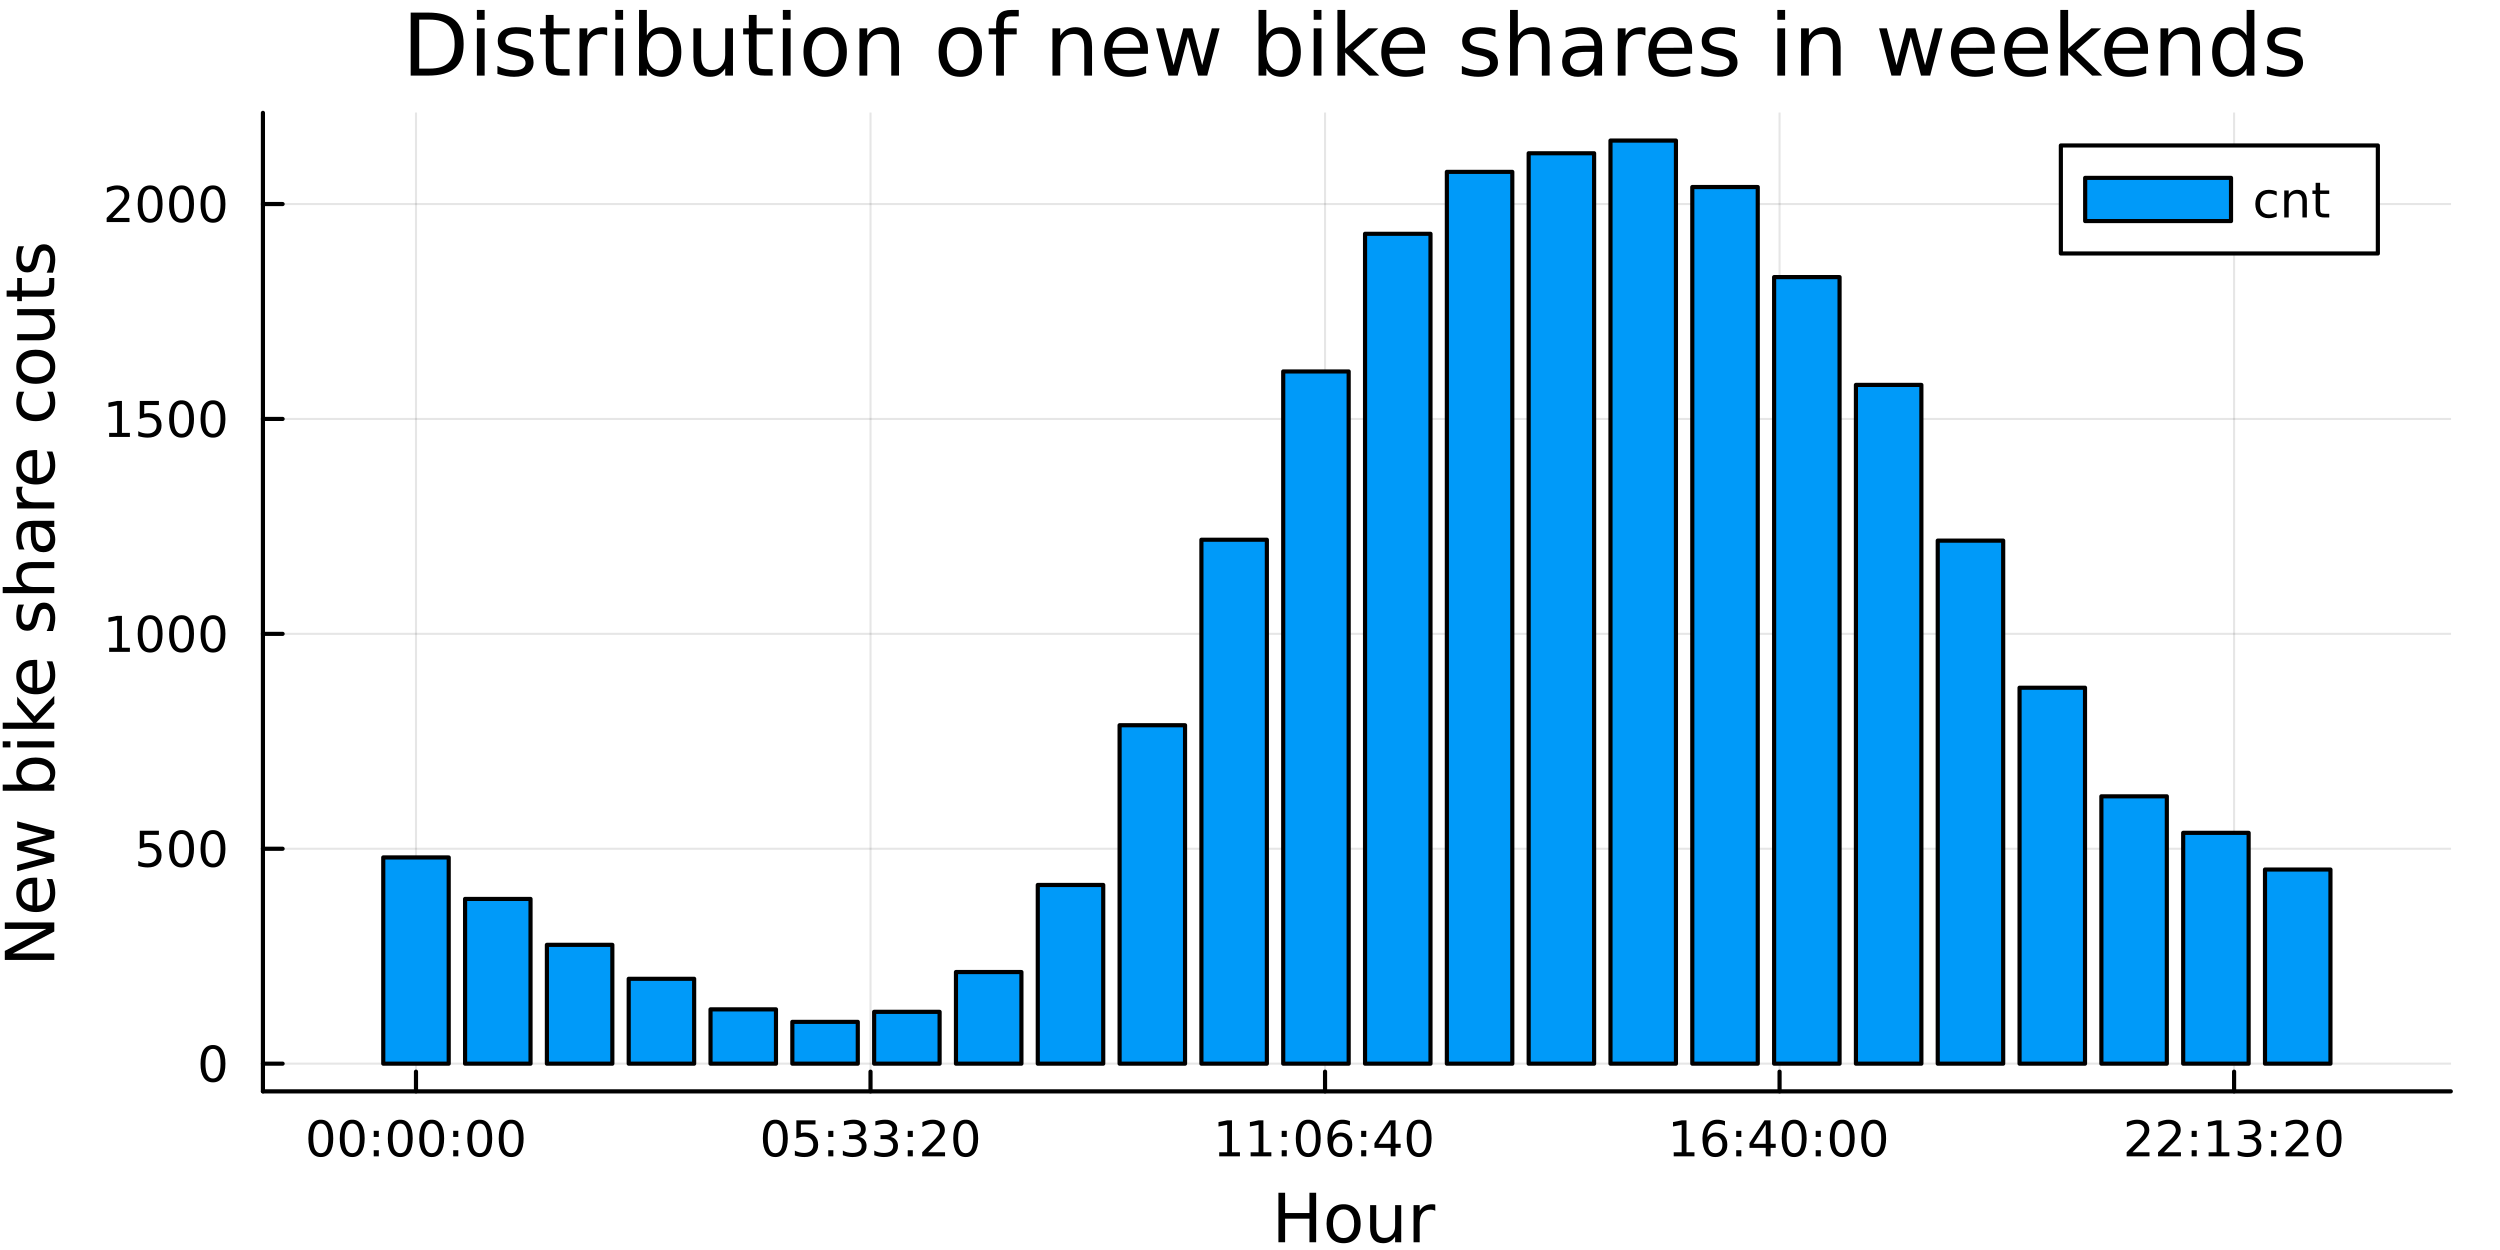 <?xml version="1.0" encoding="utf-8"?>
<svg xmlns="http://www.w3.org/2000/svg" xmlns:xlink="http://www.w3.org/1999/xlink" width="600" height="300" viewBox="0 0 2400 1200">
<rect x="0" y="0" width="2400" height="1200" fill="#333333" stroke="none"/>
<defs>
  <clipPath id="clip590">
    <rect x="0" y="0" width="2400" height="1200"/>
  </clipPath>
</defs>
<path clip-path="url(#clip590)" d="
M0 1200 L2400 1200 L2400 0 L0 0  Z
  " fill="#ffffff" fill-rule="evenodd" fill-opacity="1"/>
<defs>
  <clipPath id="clip591">
    <rect x="480" y="0" width="1681" height="1200"/>
  </clipPath>
</defs>
<path clip-path="url(#clip590)" d="
M252.407 1047.7 L2352.76 1047.7 L2352.76 108.352 L252.407 108.352  Z
  " fill="#ffffff" fill-rule="evenodd" fill-opacity="1"/>
<defs>
  <clipPath id="clip592">
    <rect x="252" y="108" width="2101" height="940"/>
  </clipPath>
</defs>
<polyline clip-path="url(#clip592)" style="stroke:#000000; stroke-linecap:round; stroke-linejoin:round; stroke-width:2; stroke-opacity:0.1; fill:none" points="
  399.347,1047.7 399.347,108.352 
  "/>
<polyline clip-path="url(#clip592)" style="stroke:#000000; stroke-linecap:round; stroke-linejoin:round; stroke-width:2; stroke-opacity:0.1; fill:none" points="
  835.692,1047.7 835.692,108.352 
  "/>
<polyline clip-path="url(#clip592)" style="stroke:#000000; stroke-linecap:round; stroke-linejoin:round; stroke-width:2; stroke-opacity:0.1; fill:none" points="
  1272.04,1047.7 1272.04,108.352 
  "/>
<polyline clip-path="url(#clip592)" style="stroke:#000000; stroke-linecap:round; stroke-linejoin:round; stroke-width:2; stroke-opacity:0.1; fill:none" points="
  1708.38,1047.7 1708.38,108.352 
  "/>
<polyline clip-path="url(#clip592)" style="stroke:#000000; stroke-linecap:round; stroke-linejoin:round; stroke-width:2; stroke-opacity:0.1; fill:none" points="
  2144.73,1047.7 2144.73,108.352 
  "/>
<polyline clip-path="url(#clip590)" style="stroke:#000000; stroke-linecap:round; stroke-linejoin:round; stroke-width:4; stroke-opacity:1; fill:none" points="
  252.407,1047.7 2352.76,1047.7 
  "/>
<polyline clip-path="url(#clip590)" style="stroke:#000000; stroke-linecap:round; stroke-linejoin:round; stroke-width:4; stroke-opacity:1; fill:none" points="
  399.347,1047.7 399.347,1028.8 
  "/>
<polyline clip-path="url(#clip590)" style="stroke:#000000; stroke-linecap:round; stroke-linejoin:round; stroke-width:4; stroke-opacity:1; fill:none" points="
  835.692,1047.7 835.692,1028.8 
  "/>
<polyline clip-path="url(#clip590)" style="stroke:#000000; stroke-linecap:round; stroke-linejoin:round; stroke-width:4; stroke-opacity:1; fill:none" points="
  1272.04,1047.7 1272.04,1028.8 
  "/>
<polyline clip-path="url(#clip590)" style="stroke:#000000; stroke-linecap:round; stroke-linejoin:round; stroke-width:4; stroke-opacity:1; fill:none" points="
  1708.38,1047.7 1708.38,1028.8 
  "/>
<polyline clip-path="url(#clip590)" style="stroke:#000000; stroke-linecap:round; stroke-linejoin:round; stroke-width:4; stroke-opacity:1; fill:none" points="
  2144.73,1047.7 2144.73,1028.8 
  "/>
<path clip-path="url(#clip590)" d="M307.97 1078.62 Q304.359 1078.62 302.53 1082.18 Q300.725 1085.72 300.725 1092.85 Q300.725 1099.96 302.53 1103.53 Q304.359 1107.07 307.97 1107.07 Q311.605 1107.07 313.41 1103.53 Q315.239 1099.96 315.239 1092.85 Q315.239 1085.72 313.41 1082.18 Q311.605 1078.62 307.97 1078.62 M307.97 1074.91 Q313.78 1074.91 316.836 1079.52 Q319.915 1084.1 319.915 1092.85 Q319.915 1101.58 316.836 1106.19 Q313.78 1110.77 307.97 1110.77 Q302.16 1110.77 299.081 1106.19 Q296.026 1101.58 296.026 1092.85 Q296.026 1084.1 299.081 1079.52 Q302.16 1074.91 307.97 1074.91 Z" fill="#000000" fill-rule="evenodd" fill-opacity="1" /><path clip-path="url(#clip590)" d="M338.132 1078.62 Q334.521 1078.62 332.692 1082.18 Q330.887 1085.72 330.887 1092.85 Q330.887 1099.96 332.692 1103.53 Q334.521 1107.07 338.132 1107.07 Q341.766 1107.07 343.572 1103.53 Q345.401 1099.96 345.401 1092.85 Q345.401 1085.72 343.572 1082.18 Q341.766 1078.62 338.132 1078.62 M338.132 1074.91 Q343.942 1074.91 346.998 1079.52 Q350.077 1084.1 350.077 1092.85 Q350.077 1101.58 346.998 1106.19 Q343.942 1110.77 338.132 1110.77 Q332.322 1110.77 329.243 1106.19 Q326.188 1101.58 326.188 1092.85 Q326.188 1084.1 329.243 1079.52 Q332.322 1074.91 338.132 1074.91 Z" fill="#000000" fill-rule="evenodd" fill-opacity="1" /><path clip-path="url(#clip590)" d="M358.78 1104.22 L363.664 1104.22 L363.664 1110.1 L358.78 1110.1 L358.78 1104.22 M358.78 1085.59 L363.664 1085.59 L363.664 1091.47 L358.78 1091.47 L358.78 1085.59 Z" fill="#000000" fill-rule="evenodd" fill-opacity="1" /><path clip-path="url(#clip590)" d="M384.266 1078.62 Q380.655 1078.62 378.826 1082.18 Q377.021 1085.72 377.021 1092.85 Q377.021 1099.96 378.826 1103.53 Q380.655 1107.07 384.266 1107.07 Q387.9 1107.07 389.706 1103.53 Q391.535 1099.96 391.535 1092.85 Q391.535 1085.72 389.706 1082.18 Q387.9 1078.62 384.266 1078.62 M384.266 1074.91 Q390.076 1074.91 393.132 1079.52 Q396.211 1084.1 396.211 1092.85 Q396.211 1101.58 393.132 1106.19 Q390.076 1110.77 384.266 1110.77 Q378.456 1110.77 375.377 1106.19 Q372.322 1101.58 372.322 1092.85 Q372.322 1084.1 375.377 1079.52 Q378.456 1074.91 384.266 1074.91 Z" fill="#000000" fill-rule="evenodd" fill-opacity="1" /><path clip-path="url(#clip590)" d="M414.428 1078.62 Q410.817 1078.62 408.988 1082.18 Q407.183 1085.72 407.183 1092.85 Q407.183 1099.96 408.988 1103.53 Q410.817 1107.07 414.428 1107.07 Q418.062 1107.07 419.868 1103.53 Q421.697 1099.96 421.697 1092.85 Q421.697 1085.72 419.868 1082.18 Q418.062 1078.62 414.428 1078.62 M414.428 1074.91 Q420.238 1074.91 423.294 1079.52 Q426.372 1084.1 426.372 1092.85 Q426.372 1101.58 423.294 1106.19 Q420.238 1110.77 414.428 1110.77 Q408.618 1110.77 405.539 1106.19 Q402.484 1101.58 402.484 1092.85 Q402.484 1084.1 405.539 1079.52 Q408.618 1074.91 414.428 1074.91 Z" fill="#000000" fill-rule="evenodd" fill-opacity="1" /><path clip-path="url(#clip590)" d="M435.076 1104.22 L439.96 1104.22 L439.96 1110.1 L435.076 1110.1 L435.076 1104.22 M435.076 1085.59 L439.96 1085.59 L439.96 1091.47 L435.076 1091.47 L435.076 1085.59 Z" fill="#000000" fill-rule="evenodd" fill-opacity="1" /><path clip-path="url(#clip590)" d="M460.562 1078.62 Q456.951 1078.62 455.122 1082.18 Q453.317 1085.72 453.317 1092.85 Q453.317 1099.96 455.122 1103.53 Q456.951 1107.07 460.562 1107.07 Q464.196 1107.07 466.002 1103.53 Q467.831 1099.96 467.831 1092.85 Q467.831 1085.72 466.002 1082.18 Q464.196 1078.62 460.562 1078.62 M460.562 1074.91 Q466.372 1074.91 469.428 1079.52 Q472.506 1084.1 472.506 1092.85 Q472.506 1101.58 469.428 1106.19 Q466.372 1110.77 460.562 1110.77 Q454.752 1110.77 451.673 1106.19 Q448.618 1101.58 448.618 1092.85 Q448.618 1084.1 451.673 1079.52 Q454.752 1074.91 460.562 1074.91 Z" fill="#000000" fill-rule="evenodd" fill-opacity="1" /><path clip-path="url(#clip590)" d="M490.724 1078.62 Q487.113 1078.62 485.284 1082.18 Q483.479 1085.72 483.479 1092.85 Q483.479 1099.96 485.284 1103.53 Q487.113 1107.07 490.724 1107.07 Q494.358 1107.07 496.164 1103.53 Q497.992 1099.96 497.992 1092.85 Q497.992 1085.72 496.164 1082.18 Q494.358 1078.62 490.724 1078.62 M490.724 1074.91 Q496.534 1074.91 499.59 1079.52 Q502.668 1084.1 502.668 1092.85 Q502.668 1101.58 499.59 1106.19 Q496.534 1110.77 490.724 1110.77 Q484.914 1110.77 481.835 1106.19 Q478.78 1101.58 478.78 1092.85 Q478.78 1084.1 481.835 1079.52 Q484.914 1074.91 490.724 1074.91 Z" fill="#000000" fill-rule="evenodd" fill-opacity="1" /><path clip-path="url(#clip590)" d="M744.315 1078.62 Q740.704 1078.62 738.876 1082.18 Q737.07 1085.72 737.07 1092.85 Q737.07 1099.96 738.876 1103.53 Q740.704 1107.07 744.315 1107.07 Q747.95 1107.07 749.755 1103.53 Q751.584 1099.96 751.584 1092.85 Q751.584 1085.72 749.755 1082.18 Q747.95 1078.62 744.315 1078.62 M744.315 1074.91 Q750.126 1074.91 753.181 1079.52 Q756.26 1084.1 756.26 1092.85 Q756.26 1101.58 753.181 1106.19 Q750.126 1110.77 744.315 1110.77 Q738.505 1110.77 735.427 1106.19 Q732.371 1101.58 732.371 1092.85 Q732.371 1084.1 735.427 1079.52 Q738.505 1074.91 744.315 1074.91 Z" fill="#000000" fill-rule="evenodd" fill-opacity="1" /><path clip-path="url(#clip590)" d="M764.524 1075.54 L782.88 1075.54 L782.88 1079.48 L768.806 1079.48 L768.806 1087.95 Q769.825 1087.6 770.843 1087.44 Q771.862 1087.25 772.88 1087.25 Q778.667 1087.25 782.047 1090.42 Q785.426 1093.6 785.426 1099.01 Q785.426 1104.59 781.954 1107.69 Q778.482 1110.77 772.163 1110.77 Q769.987 1110.77 767.718 1110.4 Q765.473 1110.03 763.065 1109.29 L763.065 1104.59 Q765.149 1105.72 767.371 1106.28 Q769.593 1106.84 772.07 1106.84 Q776.075 1106.84 778.412 1104.73 Q780.75 1102.62 780.75 1099.01 Q780.75 1095.4 778.412 1093.29 Q776.075 1091.19 772.07 1091.19 Q770.195 1091.19 768.32 1091.6 Q766.468 1092.02 764.524 1092.9 L764.524 1075.54 Z" fill="#000000" fill-rule="evenodd" fill-opacity="1" /><path clip-path="url(#clip590)" d="M795.125 1104.22 L800.01 1104.22 L800.01 1110.1 L795.125 1110.1 L795.125 1104.22 M795.125 1085.59 L800.01 1085.59 L800.01 1091.47 L795.125 1091.47 L795.125 1085.59 Z" fill="#000000" fill-rule="evenodd" fill-opacity="1" /><path clip-path="url(#clip590)" d="M824.778 1091.47 Q828.134 1092.18 830.009 1094.45 Q831.908 1096.72 831.908 1100.05 Q831.908 1105.17 828.389 1107.97 Q824.871 1110.77 818.389 1110.77 Q816.213 1110.77 813.898 1110.33 Q811.607 1109.91 809.153 1109.06 L809.153 1104.54 Q811.097 1105.68 813.412 1106.26 Q815.727 1106.84 818.25 1106.84 Q822.648 1106.84 824.94 1105.1 Q827.255 1103.36 827.255 1100.05 Q827.255 1097 825.102 1095.29 Q822.972 1093.55 819.153 1093.55 L815.125 1093.55 L815.125 1089.71 L819.338 1089.71 Q822.787 1089.71 824.616 1088.34 Q826.445 1086.95 826.445 1084.36 Q826.445 1081.7 824.546 1080.29 Q822.672 1078.85 819.153 1078.85 Q817.232 1078.85 815.033 1079.27 Q812.834 1079.68 810.195 1080.56 L810.195 1076.4 Q812.857 1075.66 815.172 1075.29 Q817.509 1074.91 819.57 1074.91 Q824.894 1074.91 827.996 1077.35 Q831.097 1079.75 831.097 1083.87 Q831.097 1086.74 829.454 1088.73 Q827.81 1090.7 824.778 1091.47 Z" fill="#000000" fill-rule="evenodd" fill-opacity="1" /><path clip-path="url(#clip590)" d="M854.94 1091.47 Q858.296 1092.18 860.171 1094.45 Q862.069 1096.72 862.069 1100.05 Q862.069 1105.17 858.551 1107.97 Q855.032 1110.77 848.551 1110.77 Q846.375 1110.77 844.06 1110.33 Q841.769 1109.91 839.315 1109.06 L839.315 1104.54 Q841.259 1105.68 843.574 1106.26 Q845.889 1106.84 848.412 1106.84 Q852.81 1106.84 855.102 1105.1 Q857.417 1103.36 857.417 1100.05 Q857.417 1097 855.264 1095.29 Q853.134 1093.55 849.315 1093.55 L845.287 1093.55 L845.287 1089.71 L849.5 1089.71 Q852.949 1089.71 854.778 1088.34 Q856.607 1086.95 856.607 1084.36 Q856.607 1081.7 854.708 1080.29 Q852.833 1078.85 849.315 1078.85 Q847.394 1078.85 845.195 1079.27 Q842.995 1079.68 840.357 1080.56 L840.357 1076.4 Q843.019 1075.66 845.333 1075.29 Q847.671 1074.91 849.732 1074.91 Q855.056 1074.91 858.157 1077.35 Q861.259 1079.75 861.259 1083.87 Q861.259 1086.74 859.616 1088.73 Q857.972 1090.7 854.94 1091.47 Z" fill="#000000" fill-rule="evenodd" fill-opacity="1" /><path clip-path="url(#clip590)" d="M871.421 1104.22 L876.305 1104.22 L876.305 1110.1 L871.421 1110.1 L871.421 1104.22 M871.421 1085.59 L876.305 1085.59 L876.305 1091.47 L871.421 1091.47 L871.421 1085.59 Z" fill="#000000" fill-rule="evenodd" fill-opacity="1" /><path clip-path="url(#clip590)" d="M890.935 1106.16 L907.254 1106.16 L907.254 1110.1 L885.31 1110.1 L885.31 1106.16 Q887.972 1103.41 892.555 1098.78 Q897.162 1094.13 898.342 1092.79 Q900.588 1090.26 901.467 1088.53 Q902.37 1086.77 902.37 1085.08 Q902.37 1082.32 900.426 1080.59 Q898.504 1078.85 895.403 1078.85 Q893.204 1078.85 890.75 1079.61 Q888.319 1080.38 885.542 1081.93 L885.542 1077.21 Q888.366 1076.07 890.819 1075.49 Q893.273 1074.91 895.31 1074.91 Q900.68 1074.91 903.875 1077.6 Q907.069 1080.29 907.069 1084.78 Q907.069 1086.91 906.259 1088.83 Q905.472 1090.72 903.366 1093.32 Q902.787 1093.99 899.685 1097.21 Q896.583 1100.4 890.935 1106.16 Z" fill="#000000" fill-rule="evenodd" fill-opacity="1" /><path clip-path="url(#clip590)" d="M927.069 1078.62 Q923.458 1078.62 921.629 1082.18 Q919.824 1085.72 919.824 1092.85 Q919.824 1099.96 921.629 1103.53 Q923.458 1107.07 927.069 1107.07 Q930.703 1107.07 932.509 1103.53 Q934.338 1099.96 934.338 1092.85 Q934.338 1085.72 932.509 1082.18 Q930.703 1078.62 927.069 1078.62 M927.069 1074.91 Q932.879 1074.91 935.935 1079.52 Q939.013 1084.1 939.013 1092.85 Q939.013 1101.58 935.935 1106.19 Q932.879 1110.77 927.069 1110.77 Q921.259 1110.77 918.18 1106.19 Q915.125 1101.58 915.125 1092.85 Q915.125 1084.1 918.18 1079.52 Q921.259 1074.91 927.069 1074.91 Z" fill="#000000" fill-rule="evenodd" fill-opacity="1" /><path clip-path="url(#clip590)" d="M1170.43 1106.16 L1178.07 1106.16 L1178.07 1079.8 L1169.76 1081.47 L1169.76 1077.21 L1178.02 1075.54 L1182.7 1075.54 L1182.7 1106.16 L1190.34 1106.16 L1190.34 1110.1 L1170.43 1110.1 L1170.43 1106.16 Z" fill="#000000" fill-rule="evenodd" fill-opacity="1" /><path clip-path="url(#clip590)" d="M1200.59 1106.16 L1208.23 1106.16 L1208.23 1079.8 L1199.92 1081.47 L1199.92 1077.21 L1208.18 1075.54 L1212.86 1075.54 L1212.86 1106.16 L1220.5 1106.16 L1220.5 1110.1 L1200.59 1110.1 L1200.59 1106.16 Z" fill="#000000" fill-rule="evenodd" fill-opacity="1" /><path clip-path="url(#clip590)" d="M1230.43 1104.22 L1235.31 1104.22 L1235.31 1110.1 L1230.43 1110.1 L1230.43 1104.22 M1230.43 1085.59 L1235.31 1085.59 L1235.31 1091.47 L1230.43 1091.47 L1230.43 1085.59 Z" fill="#000000" fill-rule="evenodd" fill-opacity="1" /><path clip-path="url(#clip590)" d="M1255.91 1078.62 Q1252.3 1078.62 1250.48 1082.18 Q1248.67 1085.72 1248.67 1092.85 Q1248.67 1099.96 1250.48 1103.53 Q1252.3 1107.07 1255.91 1107.07 Q1259.55 1107.07 1261.35 1103.53 Q1263.18 1099.96 1263.18 1092.85 Q1263.18 1085.72 1261.35 1082.18 Q1259.55 1078.62 1255.91 1078.62 M1255.91 1074.91 Q1261.73 1074.91 1264.78 1079.52 Q1267.86 1084.1 1267.86 1092.85 Q1267.86 1101.58 1264.78 1106.19 Q1261.73 1110.77 1255.91 1110.77 Q1250.1 1110.77 1247.03 1106.19 Q1243.97 1101.58 1243.97 1092.85 Q1243.97 1084.1 1247.03 1079.52 Q1250.1 1074.91 1255.91 1074.91 Z" fill="#000000" fill-rule="evenodd" fill-opacity="1" /><path clip-path="url(#clip590)" d="M1286.66 1090.96 Q1283.51 1090.96 1281.66 1093.11 Q1279.83 1095.26 1279.83 1099.01 Q1279.83 1102.74 1281.66 1104.91 Q1283.51 1107.07 1286.66 1107.07 Q1289.8 1107.07 1291.63 1104.91 Q1293.48 1102.74 1293.48 1099.01 Q1293.48 1095.26 1291.63 1093.11 Q1289.8 1090.96 1286.66 1090.96 M1295.94 1076.3 L1295.94 1080.56 Q1294.18 1079.73 1292.37 1079.29 Q1290.59 1078.85 1288.83 1078.85 Q1284.2 1078.85 1281.75 1081.97 Q1279.32 1085.1 1278.97 1091.42 Q1280.34 1089.41 1282.4 1088.34 Q1284.46 1087.25 1286.93 1087.25 Q1292.14 1087.25 1295.15 1090.42 Q1298.18 1093.57 1298.18 1099.01 Q1298.18 1104.34 1295.04 1107.55 Q1291.89 1110.77 1286.66 1110.77 Q1280.66 1110.77 1277.49 1106.19 Q1274.32 1101.58 1274.32 1092.85 Q1274.32 1084.66 1278.21 1079.8 Q1282.1 1074.91 1288.65 1074.91 Q1290.41 1074.91 1292.19 1075.26 Q1293.99 1075.61 1295.94 1076.3 Z" fill="#000000" fill-rule="evenodd" fill-opacity="1" /><path clip-path="url(#clip590)" d="M1306.72 1104.22 L1311.61 1104.22 L1311.61 1110.1 L1306.72 1110.1 L1306.72 1104.22 M1306.72 1085.59 L1311.61 1085.59 L1311.61 1091.47 L1306.72 1091.47 L1306.72 1085.59 Z" fill="#000000" fill-rule="evenodd" fill-opacity="1" /><path clip-path="url(#clip590)" d="M1335.06 1079.61 L1323.25 1098.06 L1335.06 1098.06 L1335.06 1079.61 M1333.83 1075.54 L1339.71 1075.54 L1339.71 1098.06 L1344.64 1098.06 L1344.64 1101.95 L1339.71 1101.95 L1339.71 1110.1 L1335.06 1110.1 L1335.06 1101.95 L1319.46 1101.95 L1319.46 1097.44 L1333.83 1075.54 Z" fill="#000000" fill-rule="evenodd" fill-opacity="1" /><path clip-path="url(#clip590)" d="M1362.37 1078.62 Q1358.76 1078.62 1356.93 1082.18 Q1355.13 1085.72 1355.13 1092.85 Q1355.13 1099.96 1356.93 1103.53 Q1358.76 1107.07 1362.37 1107.07 Q1366.01 1107.07 1367.81 1103.53 Q1369.64 1099.96 1369.64 1092.85 Q1369.64 1085.72 1367.81 1082.18 Q1366.01 1078.62 1362.37 1078.62 M1362.37 1074.91 Q1368.18 1074.91 1371.24 1079.52 Q1374.32 1084.1 1374.32 1092.85 Q1374.32 1101.58 1371.24 1106.19 Q1368.18 1110.77 1362.37 1110.77 Q1356.56 1110.77 1353.48 1106.19 Q1350.43 1101.58 1350.43 1092.85 Q1350.43 1084.1 1353.48 1079.52 Q1356.56 1074.91 1362.37 1074.91 Z" fill="#000000" fill-rule="evenodd" fill-opacity="1" /><path clip-path="url(#clip590)" d="M1606.77 1106.16 L1614.41 1106.16 L1614.41 1079.8 L1606.1 1081.47 L1606.1 1077.21 L1614.37 1075.54 L1619.04 1075.54 L1619.04 1106.16 L1626.68 1106.16 L1626.68 1110.1 L1606.77 1110.1 L1606.77 1106.16 Z" fill="#000000" fill-rule="evenodd" fill-opacity="1" /><path clip-path="url(#clip590)" d="M1646.7 1090.96 Q1643.56 1090.96 1641.7 1093.11 Q1639.88 1095.26 1639.88 1099.01 Q1639.88 1102.74 1641.7 1104.91 Q1643.56 1107.07 1646.7 1107.07 Q1649.85 1107.07 1651.68 1104.91 Q1653.53 1102.74 1653.53 1099.01 Q1653.53 1095.26 1651.68 1093.11 Q1649.85 1090.96 1646.7 1090.96 M1655.99 1076.3 L1655.99 1080.56 Q1654.23 1079.73 1652.42 1079.29 Q1650.64 1078.85 1648.88 1078.85 Q1644.25 1078.85 1641.8 1081.97 Q1639.37 1085.1 1639.02 1091.42 Q1640.39 1089.41 1642.45 1088.34 Q1644.51 1087.25 1646.98 1087.25 Q1652.19 1087.25 1655.2 1090.42 Q1658.23 1093.57 1658.23 1099.01 Q1658.23 1104.34 1655.08 1107.55 Q1651.94 1110.77 1646.7 1110.77 Q1640.71 1110.77 1637.54 1106.19 Q1634.37 1101.58 1634.37 1092.85 Q1634.37 1084.66 1638.26 1079.8 Q1642.14 1074.91 1648.7 1074.91 Q1650.45 1074.91 1652.24 1075.26 Q1654.04 1075.61 1655.99 1076.3 Z" fill="#000000" fill-rule="evenodd" fill-opacity="1" /><path clip-path="url(#clip590)" d="M1666.77 1104.22 L1671.66 1104.22 L1671.66 1110.1 L1666.77 1110.1 L1666.77 1104.22 M1666.77 1085.59 L1671.66 1085.59 L1671.66 1091.47 L1666.77 1091.47 L1666.77 1085.59 Z" fill="#000000" fill-rule="evenodd" fill-opacity="1" /><path clip-path="url(#clip590)" d="M1695.11 1079.61 L1683.3 1098.06 L1695.11 1098.06 L1695.11 1079.61 M1693.88 1075.54 L1699.76 1075.54 L1699.76 1098.06 L1704.69 1098.06 L1704.69 1101.95 L1699.76 1101.95 L1699.76 1110.1 L1695.11 1110.1 L1695.11 1101.95 L1679.51 1101.95 L1679.51 1097.44 L1693.88 1075.54 Z" fill="#000000" fill-rule="evenodd" fill-opacity="1" /><path clip-path="url(#clip590)" d="M1722.42 1078.62 Q1718.81 1078.62 1716.98 1082.18 Q1715.18 1085.72 1715.18 1092.85 Q1715.18 1099.96 1716.98 1103.53 Q1718.81 1107.07 1722.42 1107.07 Q1726.06 1107.07 1727.86 1103.53 Q1729.69 1099.96 1729.69 1092.85 Q1729.69 1085.72 1727.86 1082.18 Q1726.06 1078.62 1722.42 1078.62 M1722.42 1074.91 Q1728.23 1074.91 1731.29 1079.52 Q1734.37 1084.1 1734.37 1092.85 Q1734.37 1101.58 1731.29 1106.19 Q1728.23 1110.77 1722.42 1110.77 Q1716.61 1110.77 1713.53 1106.19 Q1710.48 1101.58 1710.48 1092.85 Q1710.48 1084.1 1713.53 1079.52 Q1716.61 1074.91 1722.42 1074.91 Z" fill="#000000" fill-rule="evenodd" fill-opacity="1" /><path clip-path="url(#clip590)" d="M1743.07 1104.22 L1747.95 1104.22 L1747.95 1110.1 L1743.07 1110.1 L1743.07 1104.22 M1743.07 1085.59 L1747.95 1085.59 L1747.95 1091.47 L1743.07 1091.47 L1743.07 1085.59 Z" fill="#000000" fill-rule="evenodd" fill-opacity="1" /><path clip-path="url(#clip590)" d="M1768.56 1078.62 Q1764.94 1078.62 1763.12 1082.18 Q1761.31 1085.72 1761.31 1092.85 Q1761.31 1099.96 1763.12 1103.53 Q1764.94 1107.07 1768.56 1107.07 Q1772.19 1107.07 1774 1103.53 Q1775.82 1099.96 1775.82 1092.85 Q1775.82 1085.72 1774 1082.18 Q1772.19 1078.62 1768.56 1078.62 M1768.56 1074.91 Q1774.37 1074.91 1777.42 1079.52 Q1780.5 1084.1 1780.5 1092.85 Q1780.5 1101.58 1777.42 1106.19 Q1774.37 1110.77 1768.56 1110.77 Q1762.75 1110.77 1759.67 1106.19 Q1756.61 1101.58 1756.61 1092.85 Q1756.61 1084.1 1759.67 1079.52 Q1762.75 1074.91 1768.56 1074.91 Z" fill="#000000" fill-rule="evenodd" fill-opacity="1" /><path clip-path="url(#clip590)" d="M1798.72 1078.62 Q1795.11 1078.62 1793.28 1082.18 Q1791.47 1085.72 1791.47 1092.85 Q1791.47 1099.96 1793.28 1103.53 Q1795.11 1107.07 1798.72 1107.07 Q1802.35 1107.07 1804.16 1103.53 Q1805.99 1099.96 1805.99 1092.85 Q1805.99 1085.72 1804.16 1082.18 Q1802.35 1078.62 1798.72 1078.62 M1798.72 1074.91 Q1804.53 1074.91 1807.58 1079.52 Q1810.66 1084.1 1810.66 1092.85 Q1810.66 1101.58 1807.58 1106.19 Q1804.53 1110.77 1798.72 1110.77 Q1792.91 1110.77 1789.83 1106.19 Q1786.77 1101.58 1786.77 1092.85 Q1786.77 1084.1 1789.83 1079.52 Q1792.91 1074.91 1798.72 1074.91 Z" fill="#000000" fill-rule="evenodd" fill-opacity="1" /><path clip-path="url(#clip590)" d="M2047.21 1106.16 L2063.52 1106.16 L2063.52 1110.1 L2041.58 1110.1 L2041.58 1106.16 Q2044.24 1103.41 2048.83 1098.78 Q2053.43 1094.13 2054.61 1092.79 Q2056.86 1090.26 2057.74 1088.53 Q2058.64 1086.77 2058.64 1085.08 Q2058.64 1082.32 2056.7 1080.59 Q2054.77 1078.85 2051.67 1078.85 Q2049.47 1078.85 2047.02 1079.61 Q2044.59 1080.38 2041.81 1081.93 L2041.81 1077.21 Q2044.64 1076.07 2047.09 1075.49 Q2049.54 1074.91 2051.58 1074.91 Q2056.95 1074.91 2060.14 1077.6 Q2063.34 1080.29 2063.34 1084.78 Q2063.34 1086.91 2062.53 1088.83 Q2061.74 1090.72 2059.64 1093.32 Q2059.06 1093.99 2055.96 1097.21 Q2052.85 1100.4 2047.21 1106.16 Z" fill="#000000" fill-rule="evenodd" fill-opacity="1" /><path clip-path="url(#clip590)" d="M2077.37 1106.16 L2093.69 1106.16 L2093.69 1110.1 L2071.74 1110.1 L2071.74 1106.16 Q2074.4 1103.41 2078.99 1098.78 Q2083.59 1094.13 2084.77 1092.79 Q2087.02 1090.26 2087.9 1088.53 Q2088.8 1086.77 2088.8 1085.08 Q2088.8 1082.32 2086.86 1080.59 Q2084.94 1078.85 2081.83 1078.85 Q2079.64 1078.85 2077.18 1079.61 Q2074.75 1080.38 2071.97 1081.93 L2071.97 1077.21 Q2074.8 1076.07 2077.25 1075.49 Q2079.71 1074.91 2081.74 1074.91 Q2087.11 1074.91 2090.31 1077.6 Q2093.5 1080.29 2093.5 1084.78 Q2093.5 1086.91 2092.69 1088.83 Q2091.9 1090.72 2089.8 1093.32 Q2089.22 1093.99 2086.12 1097.21 Q2083.02 1100.4 2077.37 1106.16 Z" fill="#000000" fill-rule="evenodd" fill-opacity="1" /><path clip-path="url(#clip590)" d="M2103.99 1104.22 L2108.87 1104.22 L2108.87 1110.1 L2103.99 1110.1 L2103.99 1104.22 M2103.99 1085.59 L2108.87 1085.59 L2108.87 1091.47 L2103.99 1091.47 L2103.99 1085.59 Z" fill="#000000" fill-rule="evenodd" fill-opacity="1" /><path clip-path="url(#clip590)" d="M2120.28 1106.16 L2127.92 1106.16 L2127.92 1079.8 L2119.61 1081.47 L2119.61 1077.21 L2127.88 1075.54 L2132.55 1075.54 L2132.55 1106.16 L2140.19 1106.16 L2140.19 1110.1 L2120.28 1110.1 L2120.28 1106.16 Z" fill="#000000" fill-rule="evenodd" fill-opacity="1" /><path clip-path="url(#clip590)" d="M2163.8 1091.47 Q2167.16 1092.18 2169.03 1094.45 Q2170.93 1096.72 2170.93 1100.05 Q2170.93 1105.17 2167.41 1107.97 Q2163.89 1110.77 2157.41 1110.77 Q2155.24 1110.77 2152.92 1110.33 Q2150.63 1109.91 2148.18 1109.06 L2148.18 1104.54 Q2150.12 1105.68 2152.44 1106.26 Q2154.75 1106.84 2157.27 1106.84 Q2161.67 1106.84 2163.96 1105.1 Q2166.28 1103.36 2166.28 1100.05 Q2166.28 1097 2164.13 1095.29 Q2162 1093.55 2158.18 1093.55 L2154.15 1093.55 L2154.15 1089.71 L2158.36 1089.71 Q2161.81 1089.71 2163.64 1088.34 Q2165.47 1086.95 2165.47 1084.36 Q2165.47 1081.7 2163.57 1080.29 Q2161.7 1078.85 2158.18 1078.85 Q2156.26 1078.85 2154.06 1079.27 Q2151.86 1079.68 2149.22 1080.56 L2149.22 1076.4 Q2151.88 1075.66 2154.2 1075.29 Q2156.53 1074.91 2158.59 1074.91 Q2163.92 1074.91 2167.02 1077.35 Q2170.12 1079.75 2170.12 1083.87 Q2170.12 1086.74 2168.48 1088.73 Q2166.83 1090.7 2163.8 1091.47 Z" fill="#000000" fill-rule="evenodd" fill-opacity="1" /><path clip-path="url(#clip590)" d="M2180.28 1104.22 L2185.17 1104.22 L2185.17 1110.1 L2180.28 1110.1 L2180.28 1104.22 M2180.28 1085.59 L2185.17 1085.59 L2185.17 1091.47 L2180.28 1091.47 L2180.28 1085.59 Z" fill="#000000" fill-rule="evenodd" fill-opacity="1" /><path clip-path="url(#clip590)" d="M2199.8 1106.16 L2216.12 1106.16 L2216.12 1110.1 L2194.17 1110.1 L2194.17 1106.16 Q2196.83 1103.41 2201.42 1098.78 Q2206.02 1094.13 2207.2 1092.79 Q2209.45 1090.26 2210.33 1088.53 Q2211.23 1086.77 2211.23 1085.08 Q2211.23 1082.32 2209.29 1080.59 Q2207.37 1078.85 2204.26 1078.85 Q2202.07 1078.85 2199.61 1079.61 Q2197.18 1080.38 2194.4 1081.93 L2194.4 1077.21 Q2197.23 1076.07 2199.68 1075.49 Q2202.13 1074.91 2204.17 1074.91 Q2209.54 1074.91 2212.74 1077.6 Q2215.93 1080.29 2215.93 1084.78 Q2215.93 1086.91 2215.12 1088.83 Q2214.33 1090.72 2212.23 1093.32 Q2211.65 1093.99 2208.55 1097.21 Q2205.45 1100.4 2199.8 1106.16 Z" fill="#000000" fill-rule="evenodd" fill-opacity="1" /><path clip-path="url(#clip590)" d="M2235.93 1078.62 Q2232.32 1078.62 2230.49 1082.18 Q2228.69 1085.72 2228.69 1092.85 Q2228.69 1099.96 2230.49 1103.53 Q2232.32 1107.07 2235.93 1107.07 Q2239.57 1107.07 2241.37 1103.53 Q2243.2 1099.96 2243.2 1092.85 Q2243.2 1085.72 2241.37 1082.18 Q2239.57 1078.62 2235.93 1078.62 M2235.93 1074.91 Q2241.74 1074.91 2244.8 1079.52 Q2247.88 1084.1 2247.88 1092.85 Q2247.88 1101.58 2244.8 1106.19 Q2241.74 1110.77 2235.93 1110.77 Q2230.12 1110.77 2227.04 1106.19 Q2223.99 1101.58 2223.99 1092.85 Q2223.99 1084.1 2227.04 1079.52 Q2230.12 1074.91 2235.93 1074.91 Z" fill="#000000" fill-rule="evenodd" fill-opacity="1" /><path clip-path="url(#clip590)" d="M1227.28 1145.04 L1233.7 1145.04 L1233.7 1164.52 L1257.07 1164.52 L1257.07 1145.04 L1263.5 1145.04 L1263.5 1192.56 L1257.07 1192.56 L1257.07 1169.93 L1233.7 1169.93 L1233.7 1192.56 L1227.28 1192.56 L1227.28 1145.04 Z" fill="#000000" fill-rule="evenodd" fill-opacity="1" /><path clip-path="url(#clip590)" d="M1289.85 1161.02 Q1285.14 1161.02 1282.4 1164.71 Q1279.67 1168.37 1279.67 1174.77 Q1279.67 1181.17 1282.37 1184.86 Q1285.11 1188.52 1289.85 1188.52 Q1294.53 1188.52 1297.27 1184.83 Q1300 1181.14 1300 1174.77 Q1300 1168.44 1297.27 1164.75 Q1294.53 1161.02 1289.85 1161.02 M1289.85 1156.06 Q1297.49 1156.06 1301.85 1161.02 Q1306.21 1165.99 1306.21 1174.77 Q1306.21 1183.52 1301.85 1188.52 Q1297.49 1193.49 1289.85 1193.49 Q1282.18 1193.49 1277.82 1188.52 Q1273.49 1183.52 1273.49 1174.77 Q1273.49 1165.99 1277.82 1161.02 Q1282.18 1156.06 1289.85 1156.06 Z" fill="#000000" fill-rule="evenodd" fill-opacity="1" /><path clip-path="url(#clip590)" d="M1315.31 1178.5 L1315.31 1156.92 L1321.17 1156.92 L1321.17 1178.27 Q1321.17 1183.33 1323.14 1185.88 Q1325.12 1188.39 1329.06 1188.39 Q1333.81 1188.39 1336.54 1185.37 Q1339.31 1182.35 1339.31 1177.13 L1339.31 1156.92 L1345.17 1156.92 L1345.17 1192.56 L1339.31 1192.56 L1339.31 1187.09 Q1337.18 1190.34 1334.35 1191.93 Q1331.55 1193.49 1327.82 1193.49 Q1321.68 1193.49 1318.5 1189.67 Q1315.31 1185.85 1315.31 1178.5 M1330.05 1156.06 L1330.05 1156.06 Z" fill="#000000" fill-rule="evenodd" fill-opacity="1" /><path clip-path="url(#clip590)" d="M1377.89 1162.39 Q1376.9 1161.82 1375.72 1161.56 Q1374.58 1161.28 1373.18 1161.28 Q1368.21 1161.28 1365.54 1164.52 Q1362.9 1167.74 1362.9 1173.79 L1362.9 1192.56 L1357.01 1192.56 L1357.01 1156.92 L1362.9 1156.92 L1362.9 1162.45 Q1364.74 1159.21 1367.7 1157.65 Q1370.66 1156.06 1374.9 1156.06 Q1375.5 1156.06 1376.23 1156.15 Q1376.96 1156.22 1377.86 1156.37 L1377.89 1162.39 Z" fill="#000000" fill-rule="evenodd" fill-opacity="1" /><polyline clip-path="url(#clip592)" style="stroke:#000000; stroke-linecap:round; stroke-linejoin:round; stroke-width:2; stroke-opacity:0.1; fill:none" points="
  252.407,1021.11 2352.76,1021.11 
  "/>
<polyline clip-path="url(#clip592)" style="stroke:#000000; stroke-linecap:round; stroke-linejoin:round; stroke-width:2; stroke-opacity:0.1; fill:none" points="
  252.407,814.807 2352.76,814.807 
  "/>
<polyline clip-path="url(#clip592)" style="stroke:#000000; stroke-linecap:round; stroke-linejoin:round; stroke-width:2; stroke-opacity:0.1; fill:none" points="
  252.407,608.499 2352.76,608.499 
  "/>
<polyline clip-path="url(#clip592)" style="stroke:#000000; stroke-linecap:round; stroke-linejoin:round; stroke-width:2; stroke-opacity:0.1; fill:none" points="
  252.407,402.192 2352.76,402.192 
  "/>
<polyline clip-path="url(#clip592)" style="stroke:#000000; stroke-linecap:round; stroke-linejoin:round; stroke-width:2; stroke-opacity:0.1; fill:none" points="
  252.407,195.884 2352.76,195.884 
  "/>
<polyline clip-path="url(#clip590)" style="stroke:#000000; stroke-linecap:round; stroke-linejoin:round; stroke-width:4; stroke-opacity:1; fill:none" points="
  252.407,1047.7 252.407,108.352 
  "/>
<polyline clip-path="url(#clip590)" style="stroke:#000000; stroke-linecap:round; stroke-linejoin:round; stroke-width:4; stroke-opacity:1; fill:none" points="
  252.407,1021.11 271.305,1021.11 
  "/>
<polyline clip-path="url(#clip590)" style="stroke:#000000; stroke-linecap:round; stroke-linejoin:round; stroke-width:4; stroke-opacity:1; fill:none" points="
  252.407,814.807 271.305,814.807 
  "/>
<polyline clip-path="url(#clip590)" style="stroke:#000000; stroke-linecap:round; stroke-linejoin:round; stroke-width:4; stroke-opacity:1; fill:none" points="
  252.407,608.499 271.305,608.499 
  "/>
<polyline clip-path="url(#clip590)" style="stroke:#000000; stroke-linecap:round; stroke-linejoin:round; stroke-width:4; stroke-opacity:1; fill:none" points="
  252.407,402.192 271.305,402.192 
  "/>
<polyline clip-path="url(#clip590)" style="stroke:#000000; stroke-linecap:round; stroke-linejoin:round; stroke-width:4; stroke-opacity:1; fill:none" points="
  252.407,195.884 271.305,195.884 
  "/>
<path clip-path="url(#clip590)" d="M204.463 1006.91 Q200.852 1006.91 199.023 1010.48 Q197.218 1014.02 197.218 1021.15 Q197.218 1028.26 199.023 1031.82 Q200.852 1035.36 204.463 1035.36 Q208.097 1035.36 209.903 1031.82 Q211.731 1028.26 211.731 1021.15 Q211.731 1014.02 209.903 1010.48 Q208.097 1006.91 204.463 1006.91 M204.463 1003.21 Q210.273 1003.21 213.329 1007.82 Q216.407 1012.4 216.407 1021.15 Q216.407 1029.88 213.329 1034.48 Q210.273 1039.07 204.463 1039.07 Q198.653 1039.07 195.574 1034.48 Q192.519 1029.88 192.519 1021.15 Q192.519 1012.4 195.574 1007.82 Q198.653 1003.21 204.463 1003.21 Z" fill="#000000" fill-rule="evenodd" fill-opacity="1" /><path clip-path="url(#clip590)" d="M134.186 797.527 L152.542 797.527 L152.542 801.462 L138.468 801.462 L138.468 809.934 Q139.486 809.587 140.505 809.425 Q141.523 809.24 142.542 809.24 Q148.329 809.24 151.709 812.411 Q155.088 815.582 155.088 820.999 Q155.088 826.578 151.616 829.68 Q148.144 832.758 141.824 832.758 Q139.648 832.758 137.38 832.388 Q135.135 832.017 132.727 831.277 L132.727 826.578 Q134.811 827.712 137.033 828.267 Q139.255 828.823 141.732 828.823 Q145.736 828.823 148.074 826.717 Q150.412 824.61 150.412 820.999 Q150.412 817.388 148.074 815.281 Q145.736 813.175 141.732 813.175 Q139.857 813.175 137.982 813.592 Q136.13 814.008 134.186 814.888 L134.186 797.527 Z" fill="#000000" fill-rule="evenodd" fill-opacity="1" /><path clip-path="url(#clip590)" d="M174.301 800.606 Q170.69 800.606 168.861 804.17 Q167.056 807.712 167.056 814.842 Q167.056 821.948 168.861 825.513 Q170.69 829.055 174.301 829.055 Q177.935 829.055 179.741 825.513 Q181.57 821.948 181.57 814.842 Q181.57 807.712 179.741 804.17 Q177.935 800.606 174.301 800.606 M174.301 796.902 Q180.111 796.902 183.167 801.508 Q186.245 806.092 186.245 814.842 Q186.245 823.568 183.167 828.175 Q180.111 832.758 174.301 832.758 Q168.491 832.758 165.412 828.175 Q162.357 823.568 162.357 814.842 Q162.357 806.092 165.412 801.508 Q168.491 796.902 174.301 796.902 Z" fill="#000000" fill-rule="evenodd" fill-opacity="1" /><path clip-path="url(#clip590)" d="M204.463 800.606 Q200.852 800.606 199.023 804.17 Q197.218 807.712 197.218 814.842 Q197.218 821.948 199.023 825.513 Q200.852 829.055 204.463 829.055 Q208.097 829.055 209.903 825.513 Q211.731 821.948 211.731 814.842 Q211.731 807.712 209.903 804.17 Q208.097 800.606 204.463 800.606 M204.463 796.902 Q210.273 796.902 213.329 801.508 Q216.407 806.092 216.407 814.842 Q216.407 823.568 213.329 828.175 Q210.273 832.758 204.463 832.758 Q198.653 832.758 195.574 828.175 Q192.519 823.568 192.519 814.842 Q192.519 806.092 195.574 801.508 Q198.653 796.902 204.463 796.902 Z" fill="#000000" fill-rule="evenodd" fill-opacity="1" /><path clip-path="url(#clip590)" d="M104.788 621.844 L112.426 621.844 L112.426 595.479 L104.116 597.145 L104.116 592.886 L112.38 591.219 L117.056 591.219 L117.056 621.844 L124.695 621.844 L124.695 625.779 L104.788 625.779 L104.788 621.844 Z" fill="#000000" fill-rule="evenodd" fill-opacity="1" /><path clip-path="url(#clip590)" d="M144.139 594.298 Q140.528 594.298 138.699 597.863 Q136.894 601.404 136.894 608.534 Q136.894 615.64 138.699 619.205 Q140.528 622.747 144.139 622.747 Q147.773 622.747 149.579 619.205 Q151.408 615.64 151.408 608.534 Q151.408 601.404 149.579 597.863 Q147.773 594.298 144.139 594.298 M144.139 590.594 Q149.949 590.594 153.005 595.201 Q156.084 599.784 156.084 608.534 Q156.084 617.261 153.005 621.867 Q149.949 626.451 144.139 626.451 Q138.329 626.451 135.25 621.867 Q132.195 617.261 132.195 608.534 Q132.195 599.784 135.25 595.201 Q138.329 590.594 144.139 590.594 Z" fill="#000000" fill-rule="evenodd" fill-opacity="1" /><path clip-path="url(#clip590)" d="M174.301 594.298 Q170.69 594.298 168.861 597.863 Q167.056 601.404 167.056 608.534 Q167.056 615.64 168.861 619.205 Q170.69 622.747 174.301 622.747 Q177.935 622.747 179.741 619.205 Q181.57 615.64 181.57 608.534 Q181.57 601.404 179.741 597.863 Q177.935 594.298 174.301 594.298 M174.301 590.594 Q180.111 590.594 183.167 595.201 Q186.245 599.784 186.245 608.534 Q186.245 617.261 183.167 621.867 Q180.111 626.451 174.301 626.451 Q168.491 626.451 165.412 621.867 Q162.357 617.261 162.357 608.534 Q162.357 599.784 165.412 595.201 Q168.491 590.594 174.301 590.594 Z" fill="#000000" fill-rule="evenodd" fill-opacity="1" /><path clip-path="url(#clip590)" d="M204.463 594.298 Q200.852 594.298 199.023 597.863 Q197.218 601.404 197.218 608.534 Q197.218 615.64 199.023 619.205 Q200.852 622.747 204.463 622.747 Q208.097 622.747 209.903 619.205 Q211.731 615.64 211.731 608.534 Q211.731 601.404 209.903 597.863 Q208.097 594.298 204.463 594.298 M204.463 590.594 Q210.273 590.594 213.329 595.201 Q216.407 599.784 216.407 608.534 Q216.407 617.261 213.329 621.867 Q210.273 626.451 204.463 626.451 Q198.653 626.451 195.574 621.867 Q192.519 617.261 192.519 608.534 Q192.519 599.784 195.574 595.201 Q198.653 590.594 204.463 590.594 Z" fill="#000000" fill-rule="evenodd" fill-opacity="1" /><path clip-path="url(#clip590)" d="M104.788 415.537 L112.426 415.537 L112.426 389.171 L104.116 390.838 L104.116 386.578 L112.38 384.912 L117.056 384.912 L117.056 415.537 L124.695 415.537 L124.695 419.472 L104.788 419.472 L104.788 415.537 Z" fill="#000000" fill-rule="evenodd" fill-opacity="1" /><path clip-path="url(#clip590)" d="M134.186 384.912 L152.542 384.912 L152.542 388.847 L138.468 388.847 L138.468 397.319 Q139.486 396.972 140.505 396.81 Q141.523 396.625 142.542 396.625 Q148.329 396.625 151.709 399.796 Q155.088 402.967 155.088 408.384 Q155.088 413.962 151.616 417.064 Q148.144 420.143 141.824 420.143 Q139.648 420.143 137.38 419.773 Q135.135 419.402 132.727 418.662 L132.727 413.962 Q134.811 415.097 137.033 415.652 Q139.255 416.208 141.732 416.208 Q145.736 416.208 148.074 414.101 Q150.412 411.995 150.412 408.384 Q150.412 404.773 148.074 402.666 Q145.736 400.56 141.732 400.56 Q139.857 400.56 137.982 400.976 Q136.13 401.393 134.186 402.273 L134.186 384.912 Z" fill="#000000" fill-rule="evenodd" fill-opacity="1" /><path clip-path="url(#clip590)" d="M174.301 387.99 Q170.69 387.99 168.861 391.555 Q167.056 395.097 167.056 402.226 Q167.056 409.333 168.861 412.898 Q170.69 416.439 174.301 416.439 Q177.935 416.439 179.741 412.898 Q181.57 409.333 181.57 402.226 Q181.57 395.097 179.741 391.555 Q177.935 387.99 174.301 387.99 M174.301 384.287 Q180.111 384.287 183.167 388.893 Q186.245 393.476 186.245 402.226 Q186.245 410.953 183.167 415.56 Q180.111 420.143 174.301 420.143 Q168.491 420.143 165.412 415.56 Q162.357 410.953 162.357 402.226 Q162.357 393.476 165.412 388.893 Q168.491 384.287 174.301 384.287 Z" fill="#000000" fill-rule="evenodd" fill-opacity="1" /><path clip-path="url(#clip590)" d="M204.463 387.99 Q200.852 387.99 199.023 391.555 Q197.218 395.097 197.218 402.226 Q197.218 409.333 199.023 412.898 Q200.852 416.439 204.463 416.439 Q208.097 416.439 209.903 412.898 Q211.731 409.333 211.731 402.226 Q211.731 395.097 209.903 391.555 Q208.097 387.99 204.463 387.99 M204.463 384.287 Q210.273 384.287 213.329 388.893 Q216.407 393.476 216.407 402.226 Q216.407 410.953 213.329 415.56 Q210.273 420.143 204.463 420.143 Q198.653 420.143 195.574 415.56 Q192.519 410.953 192.519 402.226 Q192.519 393.476 195.574 388.893 Q198.653 384.287 204.463 384.287 Z" fill="#000000" fill-rule="evenodd" fill-opacity="1" /><path clip-path="url(#clip590)" d="M108.005 209.229 L124.324 209.229 L124.324 213.164 L102.38 213.164 L102.38 209.229 Q105.042 206.474 109.625 201.845 Q114.232 197.192 115.412 195.849 Q117.658 193.326 118.537 191.59 Q119.44 189.831 119.44 188.141 Q119.44 185.386 117.496 183.65 Q115.575 181.914 112.473 181.914 Q110.274 181.914 107.82 182.678 Q105.389 183.442 102.612 184.993 L102.612 180.271 Q105.436 179.136 107.889 178.558 Q110.343 177.979 112.38 177.979 Q117.75 177.979 120.945 180.664 Q124.139 183.349 124.139 187.84 Q124.139 189.97 123.329 191.891 Q122.542 193.789 120.436 196.382 Q119.857 197.053 116.755 200.271 Q113.653 203.465 108.005 209.229 Z" fill="#000000" fill-rule="evenodd" fill-opacity="1" /><path clip-path="url(#clip590)" d="M144.139 181.683 Q140.528 181.683 138.699 185.248 Q136.894 188.789 136.894 195.919 Q136.894 203.025 138.699 206.59 Q140.528 210.132 144.139 210.132 Q147.773 210.132 149.579 206.59 Q151.408 203.025 151.408 195.919 Q151.408 188.789 149.579 185.248 Q147.773 181.683 144.139 181.683 M144.139 177.979 Q149.949 177.979 153.005 182.586 Q156.084 187.169 156.084 195.919 Q156.084 204.646 153.005 209.252 Q149.949 213.835 144.139 213.835 Q138.329 213.835 135.25 209.252 Q132.195 204.646 132.195 195.919 Q132.195 187.169 135.25 182.586 Q138.329 177.979 144.139 177.979 Z" fill="#000000" fill-rule="evenodd" fill-opacity="1" /><path clip-path="url(#clip590)" d="M174.301 181.683 Q170.69 181.683 168.861 185.248 Q167.056 188.789 167.056 195.919 Q167.056 203.025 168.861 206.59 Q170.69 210.132 174.301 210.132 Q177.935 210.132 179.741 206.59 Q181.57 203.025 181.57 195.919 Q181.57 188.789 179.741 185.248 Q177.935 181.683 174.301 181.683 M174.301 177.979 Q180.111 177.979 183.167 182.586 Q186.245 187.169 186.245 195.919 Q186.245 204.646 183.167 209.252 Q180.111 213.835 174.301 213.835 Q168.491 213.835 165.412 209.252 Q162.357 204.646 162.357 195.919 Q162.357 187.169 165.412 182.586 Q168.491 177.979 174.301 177.979 Z" fill="#000000" fill-rule="evenodd" fill-opacity="1" /><path clip-path="url(#clip590)" d="M204.463 181.683 Q200.852 181.683 199.023 185.248 Q197.218 188.789 197.218 195.919 Q197.218 203.025 199.023 206.59 Q200.852 210.132 204.463 210.132 Q208.097 210.132 209.903 206.59 Q211.731 203.025 211.731 195.919 Q211.731 188.789 209.903 185.248 Q208.097 181.683 204.463 181.683 M204.463 177.979 Q210.273 177.979 213.329 182.586 Q216.407 187.169 216.407 195.919 Q216.407 204.646 213.329 209.252 Q210.273 213.835 204.463 213.835 Q198.653 213.835 195.574 209.252 Q192.519 204.646 192.519 195.919 Q192.519 187.169 195.574 182.586 Q198.653 177.979 204.463 177.979 Z" fill="#000000" fill-rule="evenodd" fill-opacity="1" /><path clip-path="url(#clip590)" d="M4.604 921.535 L4.604 912.878 L44.358 891.808 L4.604 891.808 L4.604 885.569 L52.124 885.569 L52.124 894.227 L12.37 915.297 L52.124 915.297 L52.124 921.535 L4.604 921.535 Z" fill="#000000" fill-rule="evenodd" fill-opacity="1" /><path clip-path="url(#clip590)" d="M32.836 842.537 L35.701 842.537 L35.701 869.464 Q41.748 869.082 44.931 865.835 Q48.082 862.557 48.082 856.733 Q48.082 853.359 47.254 850.208 Q46.427 847.025 44.772 843.906 L50.31 843.906 Q51.647 847.057 52.347 850.367 Q53.047 853.677 53.047 857.083 Q53.047 865.613 48.082 870.61 Q43.117 875.575 34.65 875.575 Q25.897 875.575 20.773 870.864 Q15.617 866.122 15.617 858.101 Q15.617 850.908 20.264 846.738 Q24.879 842.537 32.836 842.537 M31.117 848.393 Q26.311 848.457 23.447 851.099 Q20.582 853.709 20.582 858.038 Q20.582 862.939 23.351 865.899 Q26.12 868.827 31.149 869.273 L31.117 848.393 Z" fill="#000000" fill-rule="evenodd" fill-opacity="1" /><path clip-path="url(#clip590)" d="M16.476 836.33 L16.476 830.474 L44.294 823.153 L16.476 815.865 L16.476 808.958 L44.294 801.637 L16.476 794.349 L16.476 788.492 L52.124 797.818 L52.124 804.725 L22.906 812.395 L52.124 820.098 L52.124 827.005 L16.476 836.33 Z" fill="#000000" fill-rule="evenodd" fill-opacity="1" /><path clip-path="url(#clip590)" d="M34.332 733.301 Q27.871 733.301 24.21 735.975 Q20.518 738.617 20.518 743.264 Q20.518 747.911 24.21 750.584 Q27.871 753.226 34.332 753.226 Q40.793 753.226 44.485 750.584 Q48.146 747.911 48.146 743.264 Q48.146 738.617 44.485 735.975 Q40.793 733.301 34.332 733.301 M21.887 753.226 Q18.704 751.38 17.176 748.579 Q15.617 745.746 15.617 741.832 Q15.617 735.339 20.773 731.296 Q25.929 727.222 34.332 727.222 Q42.735 727.222 47.891 731.296 Q53.047 735.339 53.047 741.832 Q53.047 745.746 51.519 748.579 Q49.96 751.38 46.777 753.226 L52.124 753.226 L52.124 759.114 L2.599 759.114 L2.599 753.226 L21.887 753.226 Z" fill="#000000" fill-rule="evenodd" fill-opacity="1" /><path clip-path="url(#clip590)" d="M16.476 717.515 L16.476 711.658 L52.124 711.658 L52.124 717.515 L16.476 717.515 M2.599 717.515 L2.599 711.658 L10.015 711.658 L10.015 717.515 L2.599 717.515 Z" fill="#000000" fill-rule="evenodd" fill-opacity="1" /><path clip-path="url(#clip590)" d="M2.599 699.627 L2.599 693.739 L31.849 693.739 L16.476 676.265 L16.476 668.785 L33.154 687.691 L52.124 667.989 L52.124 675.628 L34.714 693.739 L52.124 693.739 L52.124 699.627 L2.599 699.627 Z" fill="#000000" fill-rule="evenodd" fill-opacity="1" /><path clip-path="url(#clip590)" d="M32.836 633.487 L35.701 633.487 L35.701 660.414 Q41.748 660.032 44.931 656.786 Q48.082 653.507 48.082 647.683 Q48.082 644.309 47.254 641.158 Q46.427 637.975 44.772 634.856 L50.31 634.856 Q51.647 638.007 52.347 641.317 Q53.047 644.627 53.047 648.033 Q53.047 656.563 48.082 661.56 Q43.117 666.525 34.65 666.525 Q25.897 666.525 20.773 661.815 Q15.617 657.072 15.617 649.051 Q15.617 641.858 20.264 637.689 Q24.879 633.487 32.836 633.487 M31.117 639.344 Q26.311 639.407 23.447 642.049 Q20.582 644.659 20.582 648.988 Q20.582 653.889 23.351 656.849 Q26.12 659.778 31.149 660.223 L31.117 639.344 Z" fill="#000000" fill-rule="evenodd" fill-opacity="1" /><path clip-path="url(#clip590)" d="M17.526 580.429 L23.065 580.429 Q21.792 582.912 21.155 585.585 Q20.518 588.259 20.518 591.123 Q20.518 595.484 21.855 597.68 Q23.192 599.844 25.866 599.844 Q27.903 599.844 29.08 598.285 Q30.226 596.725 31.276 592.015 L31.722 590.009 Q33.059 583.771 35.51 581.161 Q37.929 578.519 42.289 578.519 Q47.254 578.519 50.151 582.466 Q53.047 586.381 53.047 593.256 Q53.047 596.121 52.474 599.24 Q51.933 602.327 50.819 605.765 L44.772 605.765 Q46.459 602.518 47.318 599.367 Q48.146 596.216 48.146 593.129 Q48.146 588.991 46.745 586.763 Q45.313 584.535 42.735 584.535 Q40.348 584.535 39.075 586.158 Q37.801 587.75 36.624 593.192 L36.146 595.229 Q35 600.672 32.645 603.091 Q30.258 605.51 26.12 605.51 Q21.091 605.51 18.354 601.945 Q15.617 598.38 15.617 591.824 Q15.617 588.577 16.094 585.713 Q16.572 582.848 17.526 580.429 Z" fill="#000000" fill-rule="evenodd" fill-opacity="1" /><path clip-path="url(#clip590)" d="M30.608 539.561 L52.124 539.561 L52.124 545.418 L30.799 545.418 Q25.738 545.418 23.224 547.391 Q20.709 549.364 20.709 553.311 Q20.709 558.054 23.733 560.791 Q26.757 563.528 31.977 563.528 L52.124 563.528 L52.124 569.416 L2.599 569.416 L2.599 563.528 L22.014 563.528 Q18.8 561.427 17.208 558.595 Q15.617 555.73 15.617 552.006 Q15.617 545.863 19.436 542.712 Q23.224 539.561 30.608 539.561 Z" fill="#000000" fill-rule="evenodd" fill-opacity="1" /><path clip-path="url(#clip590)" d="M34.205 511.679 Q34.205 518.777 35.828 521.514 Q37.451 524.252 41.366 524.252 Q44.485 524.252 46.331 522.215 Q48.146 520.146 48.146 516.613 Q48.146 511.743 44.708 508.815 Q41.239 505.855 35.51 505.855 L34.205 505.855 L34.205 511.679 M31.786 499.998 L52.124 499.998 L52.124 505.855 L46.713 505.855 Q49.96 507.86 51.519 510.852 Q53.047 513.844 53.047 518.172 Q53.047 523.647 49.992 526.893 Q46.904 530.108 41.748 530.108 Q35.733 530.108 32.677 526.098 Q29.621 522.056 29.621 514.067 L29.621 505.855 L29.049 505.855 Q25.006 505.855 22.81 508.528 Q20.582 511.17 20.582 515.976 Q20.582 519.032 21.314 521.928 Q22.046 524.825 23.51 527.498 L18.099 527.498 Q16.858 524.284 16.253 521.26 Q15.617 518.236 15.617 515.372 Q15.617 507.637 19.627 503.818 Q23.638 499.998 31.786 499.998 Z" fill="#000000" fill-rule="evenodd" fill-opacity="1" /><path clip-path="url(#clip590)" d="M21.951 467.279 Q21.378 468.265 21.123 469.443 Q20.837 470.589 20.837 471.989 Q20.837 476.954 24.083 479.628 Q27.298 482.27 33.345 482.27 L52.124 482.27 L52.124 488.158 L16.476 488.158 L16.476 482.27 L22.014 482.27 Q18.768 480.424 17.208 477.464 Q15.617 474.504 15.617 470.27 Q15.617 469.666 15.712 468.934 Q15.776 468.202 15.935 467.31 L21.951 467.279 Z" fill="#000000" fill-rule="evenodd" fill-opacity="1" /><path clip-path="url(#clip590)" d="M32.836 432.076 L35.701 432.076 L35.701 459.003 Q41.748 458.621 44.931 455.375 Q48.082 452.096 48.082 446.272 Q48.082 442.898 47.254 439.747 Q46.427 436.564 44.772 433.445 L50.31 433.445 Q51.647 436.596 52.347 439.906 Q53.047 443.216 53.047 446.622 Q53.047 455.152 48.082 460.149 Q43.117 465.114 34.65 465.114 Q25.897 465.114 20.773 460.404 Q15.617 455.661 15.617 447.64 Q15.617 440.447 20.264 436.278 Q24.879 432.076 32.836 432.076 M31.117 437.933 Q26.311 437.996 23.447 440.638 Q20.582 443.248 20.582 447.577 Q20.582 452.478 23.351 455.438 Q26.12 458.367 31.149 458.812 L31.117 437.933 Z" fill="#000000" fill-rule="evenodd" fill-opacity="1" /><path clip-path="url(#clip590)" d="M17.845 376.09 L23.319 376.09 Q21.951 378.572 21.282 381.087 Q20.582 383.57 20.582 386.116 Q20.582 391.813 24.21 394.964 Q27.807 398.115 34.332 398.115 Q40.857 398.115 44.485 394.964 Q48.082 391.813 48.082 386.116 Q48.082 383.57 47.413 381.087 Q46.713 378.572 45.345 376.09 L50.755 376.09 Q51.901 378.541 52.474 381.182 Q53.047 383.792 53.047 386.752 Q53.047 394.805 47.986 399.547 Q42.926 404.29 34.332 404.29 Q25.611 404.29 20.614 399.516 Q15.617 394.71 15.617 386.37 Q15.617 383.665 16.19 381.087 Q16.731 378.509 17.845 376.09 Z" fill="#000000" fill-rule="evenodd" fill-opacity="1" /><path clip-path="url(#clip590)" d="M20.582 352.091 Q20.582 356.802 24.274 359.539 Q27.934 362.276 34.332 362.276 Q40.73 362.276 44.422 359.571 Q48.082 356.834 48.082 352.091 Q48.082 347.412 44.39 344.675 Q40.698 341.938 34.332 341.938 Q27.998 341.938 24.306 344.675 Q20.582 347.412 20.582 352.091 M15.617 352.091 Q15.617 344.452 20.582 340.092 Q25.547 335.731 34.332 335.731 Q43.085 335.731 48.082 340.092 Q53.047 344.452 53.047 352.091 Q53.047 359.762 48.082 364.122 Q43.085 368.451 34.332 368.451 Q25.547 368.451 20.582 364.122 Q15.617 359.762 15.617 352.091 Z" fill="#000000" fill-rule="evenodd" fill-opacity="1" /><path clip-path="url(#clip590)" d="M38.056 326.628 L16.476 326.628 L16.476 320.772 L37.833 320.772 Q42.894 320.772 45.44 318.798 Q47.955 316.825 47.955 312.878 Q47.955 308.136 44.931 305.399 Q41.907 302.63 36.687 302.63 L16.476 302.63 L16.476 296.773 L52.124 296.773 L52.124 302.63 L46.65 302.63 Q49.896 304.762 51.488 307.595 Q53.047 310.396 53.047 314.12 Q53.047 320.263 49.228 323.445 Q45.408 326.628 38.056 326.628 M15.617 311.892 L15.617 311.892 Z" fill="#000000" fill-rule="evenodd" fill-opacity="1" /><path clip-path="url(#clip590)" d="M6.355 278.917 L16.476 278.917 L16.476 266.854 L21.028 266.854 L21.028 278.917 L40.379 278.917 Q44.74 278.917 45.981 277.74 Q47.223 276.53 47.223 272.87 L47.223 266.854 L52.124 266.854 L52.124 272.87 Q52.124 279.649 49.61 282.228 Q47.063 284.806 40.379 284.806 L21.028 284.806 L21.028 289.102 L16.476 289.102 L16.476 284.806 L6.355 284.806 L6.355 278.917 Z" fill="#000000" fill-rule="evenodd" fill-opacity="1" /><path clip-path="url(#clip590)" d="M17.526 236.426 L23.065 236.426 Q21.792 238.909 21.155 241.582 Q20.518 244.256 20.518 247.121 Q20.518 251.481 21.855 253.677 Q23.192 255.842 25.866 255.842 Q27.903 255.842 29.08 254.282 Q30.226 252.722 31.276 248.012 L31.722 246.007 Q33.059 239.768 35.51 237.158 Q37.929 234.517 42.289 234.517 Q47.254 234.517 50.151 238.463 Q53.047 242.378 53.047 249.253 Q53.047 252.118 52.474 255.237 Q51.933 258.324 50.819 261.762 L44.772 261.762 Q46.459 258.515 47.318 255.364 Q48.146 252.213 48.146 249.126 Q48.146 244.988 46.745 242.76 Q45.313 240.532 42.735 240.532 Q40.348 240.532 39.075 242.155 Q37.801 243.747 36.624 249.189 L36.146 251.227 Q35 256.669 32.645 259.088 Q30.258 261.507 26.12 261.507 Q21.091 261.507 18.354 257.942 Q15.617 254.378 15.617 247.821 Q15.617 244.574 16.094 241.71 Q16.572 238.845 17.526 236.426 Z" fill="#000000" fill-rule="evenodd" fill-opacity="1" /><path clip-path="url(#clip590)" d="M402.43 18.82 L402.43 65.852 L412.314 65.852 Q424.832 65.852 430.624 60.18 Q436.458 54.509 436.458 42.275 Q436.458 30.122 430.624 24.492 Q424.832 18.82 412.314 18.82 L402.43 18.82 M394.247 12.096 L411.059 12.096 Q428.64 12.096 436.863 19.428 Q445.086 26.72 445.086 42.275 Q445.086 57.912 436.822 65.244 Q428.559 72.576 411.059 72.576 L394.247 72.576 L394.247 12.096 Z" fill="#000000" fill-rule="evenodd" fill-opacity="1" /><path clip-path="url(#clip590)" d="M457.806 27.206 L465.26 27.206 L465.26 72.576 L457.806 72.576 L457.806 27.206 M457.806 9.544 L465.26 9.544 L465.26 18.983 L457.806 18.983 L457.806 9.544 Z" fill="#000000" fill-rule="evenodd" fill-opacity="1" /><path clip-path="url(#clip590)" d="M509.779 28.543 L509.779 35.591 Q506.619 33.971 503.217 33.161 Q499.814 32.35 496.168 32.35 Q490.618 32.35 487.823 34.052 Q485.069 35.753 485.069 39.156 Q485.069 41.749 487.054 43.248 Q489.039 44.706 495.034 46.043 L497.586 46.61 Q505.526 48.311 508.847 51.43 Q512.21 54.509 512.21 60.059 Q512.21 66.378 507.187 70.064 Q502.204 73.751 493.454 73.751 Q489.808 73.751 485.838 73.022 Q481.909 72.333 477.534 70.915 L477.534 63.218 Q481.666 65.365 485.676 66.459 Q489.687 67.512 493.616 67.512 Q498.882 67.512 501.718 65.73 Q504.553 63.907 504.553 60.626 Q504.553 57.588 502.488 55.967 Q500.462 54.347 493.535 52.848 L490.942 52.24 Q484.015 50.782 480.937 47.785 Q477.858 44.746 477.858 39.48 Q477.858 33.08 482.395 29.596 Q486.932 26.112 495.277 26.112 Q499.409 26.112 503.055 26.72 Q506.7 27.327 509.779 28.543 Z" fill="#000000" fill-rule="evenodd" fill-opacity="1" /><path clip-path="url(#clip590)" d="M531.451 14.324 L531.451 27.206 L546.804 27.206 L546.804 32.999 L531.451 32.999 L531.451 57.628 Q531.451 63.178 532.95 64.758 Q534.49 66.338 539.148 66.338 L546.804 66.338 L546.804 72.576 L539.148 72.576 Q530.52 72.576 527.239 69.376 Q523.957 66.135 523.957 57.628 L523.957 32.999 L518.489 32.999 L518.489 27.206 L523.957 27.206 L523.957 14.324 L531.451 14.324 Z" fill="#000000" fill-rule="evenodd" fill-opacity="1" /><path clip-path="url(#clip590)" d="M582.898 34.173 Q581.642 33.444 580.143 33.12 Q578.685 32.756 576.903 32.756 Q570.583 32.756 567.18 36.888 Q563.818 40.979 563.818 48.676 L563.818 72.576 L556.324 72.576 L556.324 27.206 L563.818 27.206 L563.818 34.254 Q566.168 30.122 569.935 28.138 Q573.702 26.112 579.09 26.112 Q579.86 26.112 580.792 26.234 Q581.723 26.315 582.857 26.517 L582.898 34.173 Z" fill="#000000" fill-rule="evenodd" fill-opacity="1" /><path clip-path="url(#clip590)" d="M590.716 27.206 L598.17 27.206 L598.17 72.576 L590.716 72.576 L590.716 27.206 M590.716 9.544 L598.17 9.544 L598.17 18.983 L590.716 18.983 L590.716 9.544 Z" fill="#000000" fill-rule="evenodd" fill-opacity="1" /><path clip-path="url(#clip590)" d="M646.335 49.931 Q646.335 41.708 642.932 37.05 Q639.57 32.35 633.656 32.35 Q627.741 32.35 624.339 37.05 Q620.976 41.708 620.976 49.931 Q620.976 58.155 624.339 62.854 Q627.741 67.512 633.656 67.512 Q639.57 67.512 642.932 62.854 Q646.335 58.155 646.335 49.931 M620.976 34.092 Q623.326 30.041 626.891 28.097 Q630.496 26.112 635.479 26.112 Q643.743 26.112 648.887 32.675 Q654.072 39.237 654.072 49.931 Q654.072 60.626 648.887 67.188 Q643.743 73.751 635.479 73.751 Q630.496 73.751 626.891 71.806 Q623.326 69.821 620.976 65.77 L620.976 72.576 L613.482 72.576 L613.482 9.544 L620.976 9.544 L620.976 34.092 Z" fill="#000000" fill-rule="evenodd" fill-opacity="1" /><path clip-path="url(#clip590)" d="M665.658 54.671 L665.658 27.206 L673.112 27.206 L673.112 54.387 Q673.112 60.828 675.623 64.069 Q678.135 67.269 683.158 67.269 Q689.194 67.269 692.677 63.421 Q696.202 59.573 696.202 52.929 L696.202 27.206 L703.655 27.206 L703.655 72.576 L696.202 72.576 L696.202 65.608 Q693.488 69.74 689.882 71.766 Q686.318 73.751 681.578 73.751 Q673.76 73.751 669.709 68.89 Q665.658 64.029 665.658 54.671 M684.414 26.112 L684.414 26.112 Z" fill="#000000" fill-rule="evenodd" fill-opacity="1" /><path clip-path="url(#clip590)" d="M726.381 14.324 L726.381 27.206 L741.734 27.206 L741.734 32.999 L726.381 32.999 L726.381 57.628 Q726.381 63.178 727.88 64.758 Q729.419 66.338 734.078 66.338 L741.734 66.338 L741.734 72.576 L734.078 72.576 Q725.449 72.576 722.168 69.376 Q718.887 66.135 718.887 57.628 L718.887 32.999 L713.418 32.999 L713.418 27.206 L718.887 27.206 L718.887 14.324 L726.381 14.324 Z" fill="#000000" fill-rule="evenodd" fill-opacity="1" /><path clip-path="url(#clip590)" d="M751.537 27.206 L758.991 27.206 L758.991 72.576 L751.537 72.576 L751.537 27.206 M751.537 9.544 L758.991 9.544 L758.991 18.983 L751.537 18.983 L751.537 9.544 Z" fill="#000000" fill-rule="evenodd" fill-opacity="1" /><path clip-path="url(#clip590)" d="M792.168 32.431 Q786.172 32.431 782.689 37.131 Q779.205 41.789 779.205 49.931 Q779.205 58.074 782.648 62.773 Q786.132 67.431 792.168 67.431 Q798.123 67.431 801.606 62.732 Q805.09 58.033 805.09 49.931 Q805.09 41.87 801.606 37.171 Q798.123 32.431 792.168 32.431 M792.168 26.112 Q801.89 26.112 807.44 32.431 Q812.989 38.751 812.989 49.931 Q812.989 61.071 807.44 67.431 Q801.89 73.751 792.168 73.751 Q782.405 73.751 776.855 67.431 Q771.346 61.071 771.346 49.931 Q771.346 38.751 776.855 32.431 Q782.405 26.112 792.168 26.112 Z" fill="#000000" fill-rule="evenodd" fill-opacity="1" /><path clip-path="url(#clip590)" d="M863.059 45.192 L863.059 72.576 L855.605 72.576 L855.605 45.435 Q855.605 38.994 853.093 35.794 Q850.582 32.594 845.559 32.594 Q839.523 32.594 836.039 36.442 Q832.555 40.29 832.555 46.934 L832.555 72.576 L825.061 72.576 L825.061 27.206 L832.555 27.206 L832.555 34.254 Q835.229 30.163 838.834 28.138 Q842.48 26.112 847.219 26.112 Q855.038 26.112 859.048 30.973 Q863.059 35.794 863.059 45.192 Z" fill="#000000" fill-rule="evenodd" fill-opacity="1" /><path clip-path="url(#clip590)" d="M921.878 32.431 Q915.882 32.431 912.399 37.131 Q908.915 41.789 908.915 49.931 Q908.915 58.074 912.358 62.773 Q915.842 67.431 921.878 67.431 Q927.832 67.431 931.316 62.732 Q934.8 58.033 934.8 49.931 Q934.8 41.87 931.316 37.171 Q927.832 32.431 921.878 32.431 M921.878 26.112 Q931.6 26.112 937.15 32.431 Q942.699 38.751 942.699 49.931 Q942.699 61.071 937.15 67.431 Q931.6 73.751 921.878 73.751 Q912.115 73.751 906.565 67.431 Q901.056 61.071 901.056 49.931 Q901.056 38.751 906.565 32.431 Q912.115 26.112 921.878 26.112 Z" fill="#000000" fill-rule="evenodd" fill-opacity="1" /><path clip-path="url(#clip590)" d="M978.023 9.544 L978.023 15.742 L970.894 15.742 Q966.883 15.742 965.303 17.362 Q963.764 18.983 963.764 23.195 L963.764 27.206 L976.038 27.206 L976.038 32.999 L963.764 32.999 L963.764 72.576 L956.27 72.576 L956.27 32.999 L949.14 32.999 L949.14 27.206 L956.27 27.206 L956.27 24.046 Q956.27 16.471 959.794 13.028 Q963.318 9.544 970.975 9.544 L978.023 9.544 Z" fill="#000000" fill-rule="evenodd" fill-opacity="1" /><path clip-path="url(#clip590)" d="M1048.35 45.192 L1048.35 72.576 L1040.89 72.576 L1040.89 45.435 Q1040.89 38.994 1038.38 35.794 Q1035.87 32.594 1030.85 32.594 Q1024.81 32.594 1021.33 36.442 Q1017.84 40.29 1017.84 46.934 L1017.84 72.576 L1010.35 72.576 L1010.35 27.206 L1017.84 27.206 L1017.84 34.254 Q1020.52 30.163 1024.12 28.138 Q1027.77 26.112 1032.51 26.112 Q1040.33 26.112 1044.34 30.973 Q1048.35 35.794 1048.35 45.192 Z" fill="#000000" fill-rule="evenodd" fill-opacity="1" /><path clip-path="url(#clip590)" d="M1102.02 48.028 L1102.02 51.673 L1067.75 51.673 Q1068.24 59.37 1072.37 63.421 Q1076.54 67.431 1083.95 67.431 Q1088.25 67.431 1092.26 66.378 Q1096.31 65.325 1100.28 63.218 L1100.28 70.267 Q1096.27 71.968 1092.06 72.86 Q1087.84 73.751 1083.51 73.751 Q1072.65 73.751 1066.29 67.431 Q1059.97 61.112 1059.97 50.337 Q1059.97 39.197 1065.97 32.675 Q1072 26.112 1082.21 26.112 Q1091.37 26.112 1096.67 32.026 Q1102.02 37.9 1102.02 48.028 M1094.57 45.84 Q1094.49 39.723 1091.12 36.077 Q1087.8 32.431 1082.29 32.431 Q1076.06 32.431 1072.29 35.956 Q1068.56 39.48 1067.99 45.88 L1094.57 45.84 Z" fill="#000000" fill-rule="evenodd" fill-opacity="1" /><path clip-path="url(#clip590)" d="M1109.92 27.206 L1117.37 27.206 L1126.69 62.611 L1135.97 27.206 L1144.76 27.206 L1154.08 62.611 L1163.35 27.206 L1170.81 27.206 L1158.94 72.576 L1150.15 72.576 L1140.38 35.389 L1130.58 72.576 L1121.79 72.576 L1109.92 27.206 Z" fill="#000000" fill-rule="evenodd" fill-opacity="1" /><path clip-path="url(#clip590)" d="M1241.05 49.931 Q1241.05 41.708 1237.65 37.05 Q1234.28 32.35 1228.37 32.35 Q1222.45 32.35 1219.05 37.05 Q1215.69 41.708 1215.69 49.931 Q1215.69 58.155 1219.05 62.854 Q1222.45 67.512 1228.37 67.512 Q1234.28 67.512 1237.65 62.854 Q1241.05 58.155 1241.05 49.931 M1215.69 34.092 Q1218.04 30.041 1221.6 28.097 Q1225.21 26.112 1230.19 26.112 Q1238.46 26.112 1243.6 32.675 Q1248.79 39.237 1248.79 49.931 Q1248.79 60.626 1243.6 67.188 Q1238.46 73.751 1230.19 73.751 Q1225.21 73.751 1221.6 71.806 Q1218.04 69.821 1215.69 65.77 L1215.69 72.576 L1208.2 72.576 L1208.2 9.544 L1215.69 9.544 L1215.69 34.092 Z" fill="#000000" fill-rule="evenodd" fill-opacity="1" /><path clip-path="url(#clip590)" d="M1261.14 27.206 L1268.59 27.206 L1268.59 72.576 L1261.14 72.576 L1261.14 27.206 M1261.14 9.544 L1268.59 9.544 L1268.59 18.983 L1261.14 18.983 L1261.14 9.544 Z" fill="#000000" fill-rule="evenodd" fill-opacity="1" /><path clip-path="url(#clip590)" d="M1283.91 9.544 L1291.4 9.544 L1291.4 46.772 L1313.64 27.206 L1323.16 27.206 L1299.1 48.433 L1324.17 72.576 L1314.45 72.576 L1291.4 50.418 L1291.4 72.576 L1283.91 72.576 L1283.91 9.544 Z" fill="#000000" fill-rule="evenodd" fill-opacity="1" /><path clip-path="url(#clip590)" d="M1368.08 48.028 L1368.08 51.673 L1333.81 51.673 Q1334.3 59.37 1338.43 63.421 Q1342.6 67.431 1350.02 67.431 Q1354.31 67.431 1358.32 66.378 Q1362.37 65.325 1366.34 63.218 L1366.34 70.267 Q1362.33 71.968 1358.12 72.86 Q1353.91 73.751 1349.57 73.751 Q1338.72 73.751 1332.36 67.431 Q1326.04 61.112 1326.04 50.337 Q1326.04 39.197 1332.03 32.675 Q1338.07 26.112 1348.28 26.112 Q1357.43 26.112 1362.74 32.026 Q1368.08 37.9 1368.08 48.028 M1360.63 45.84 Q1360.55 39.723 1357.19 36.077 Q1353.87 32.431 1348.36 32.431 Q1342.12 32.431 1338.35 35.956 Q1334.62 39.48 1334.06 45.88 L1360.63 45.84 Z" fill="#000000" fill-rule="evenodd" fill-opacity="1" /><path clip-path="url(#clip590)" d="M1435.61 28.543 L1435.61 35.591 Q1432.45 33.971 1429.05 33.161 Q1425.65 32.35 1422 32.35 Q1416.45 32.35 1413.66 34.052 Q1410.9 35.753 1410.9 39.156 Q1410.9 41.749 1412.89 43.248 Q1414.87 44.706 1420.87 46.043 L1423.42 46.61 Q1431.36 48.311 1434.68 51.43 Q1438.04 54.509 1438.04 60.059 Q1438.04 66.378 1433.02 70.064 Q1428.04 73.751 1419.29 73.751 Q1415.64 73.751 1411.67 73.022 Q1407.74 72.333 1403.37 70.915 L1403.37 63.218 Q1407.5 65.365 1411.51 66.459 Q1415.52 67.512 1419.45 67.512 Q1424.72 67.512 1427.55 65.73 Q1430.39 63.907 1430.39 60.626 Q1430.39 57.588 1428.32 55.967 Q1426.3 54.347 1419.37 52.848 L1416.78 52.24 Q1409.85 50.782 1406.77 47.785 Q1403.69 44.746 1403.69 39.48 Q1403.69 33.08 1408.23 29.596 Q1412.77 26.112 1421.11 26.112 Q1425.24 26.112 1428.89 26.72 Q1432.53 27.327 1435.61 28.543 Z" fill="#000000" fill-rule="evenodd" fill-opacity="1" /><path clip-path="url(#clip590)" d="M1487.63 45.192 L1487.63 72.576 L1480.17 72.576 L1480.17 45.435 Q1480.17 38.994 1477.66 35.794 Q1475.15 32.594 1470.13 32.594 Q1464.09 32.594 1460.61 36.442 Q1457.12 40.29 1457.12 46.934 L1457.12 72.576 L1449.63 72.576 L1449.63 9.544 L1457.12 9.544 L1457.12 34.254 Q1459.8 30.163 1463.4 28.138 Q1467.05 26.112 1471.79 26.112 Q1479.61 26.112 1483.62 30.973 Q1487.63 35.794 1487.63 45.192 Z" fill="#000000" fill-rule="evenodd" fill-opacity="1" /><path clip-path="url(#clip590)" d="M1523.11 49.769 Q1514.08 49.769 1510.6 51.835 Q1507.11 53.901 1507.11 58.884 Q1507.11 62.854 1509.7 65.203 Q1512.34 67.512 1516.83 67.512 Q1523.03 67.512 1526.76 63.137 Q1530.53 58.722 1530.53 51.43 L1530.53 49.769 L1523.11 49.769 M1537.98 46.691 L1537.98 72.576 L1530.53 72.576 L1530.53 65.689 Q1527.97 69.821 1524.17 71.806 Q1520.36 73.751 1514.85 73.751 Q1507.88 73.751 1503.75 69.862 Q1499.66 65.933 1499.66 59.37 Q1499.66 51.714 1504.76 47.825 Q1509.91 43.936 1520.07 43.936 L1530.53 43.936 L1530.53 43.207 Q1530.53 38.062 1527.12 35.267 Q1523.76 32.431 1517.64 32.431 Q1513.76 32.431 1510.07 33.363 Q1506.38 34.295 1502.98 36.158 L1502.98 29.272 Q1507.07 27.692 1510.92 26.922 Q1514.77 26.112 1518.41 26.112 Q1528.26 26.112 1533.12 31.216 Q1537.98 36.32 1537.98 46.691 Z" fill="#000000" fill-rule="evenodd" fill-opacity="1" /><path clip-path="url(#clip590)" d="M1579.62 34.173 Q1578.37 33.444 1576.87 33.12 Q1575.41 32.756 1573.63 32.756 Q1567.31 32.756 1563.91 36.888 Q1560.54 40.979 1560.54 48.676 L1560.54 72.576 L1553.05 72.576 L1553.05 27.206 L1560.54 27.206 L1560.54 34.254 Q1562.89 30.122 1566.66 28.138 Q1570.43 26.112 1575.82 26.112 Q1576.58 26.112 1577.52 26.234 Q1578.45 26.315 1579.58 26.517 L1579.62 34.173 Z" fill="#000000" fill-rule="evenodd" fill-opacity="1" /><path clip-path="url(#clip590)" d="M1624.43 48.028 L1624.43 51.673 L1590.16 51.673 Q1590.64 59.37 1594.77 63.421 Q1598.95 67.431 1606.36 67.431 Q1610.65 67.431 1614.66 66.378 Q1618.71 65.325 1622.68 63.218 L1622.68 70.267 Q1618.67 71.968 1614.46 72.86 Q1610.25 73.751 1605.91 73.751 Q1595.06 73.751 1588.7 67.431 Q1582.38 61.112 1582.38 50.337 Q1582.38 39.197 1588.37 32.675 Q1594.41 26.112 1604.62 26.112 Q1613.77 26.112 1619.08 32.026 Q1624.43 37.9 1624.43 48.028 M1616.97 45.84 Q1616.89 39.723 1613.53 36.077 Q1610.21 32.431 1604.7 32.431 Q1598.46 32.431 1594.69 35.956 Q1590.97 39.48 1590.4 45.88 L1616.97 45.84 Z" fill="#000000" fill-rule="evenodd" fill-opacity="1" /><path clip-path="url(#clip590)" d="M1665.58 28.543 L1665.58 35.591 Q1662.42 33.971 1659.02 33.161 Q1655.62 32.35 1651.97 32.35 Q1646.42 32.35 1643.63 34.052 Q1640.87 35.753 1640.87 39.156 Q1640.87 41.749 1642.86 43.248 Q1644.84 44.706 1650.84 46.043 L1653.39 46.61 Q1661.33 48.311 1664.65 51.43 Q1668.01 54.509 1668.01 60.059 Q1668.01 66.378 1662.99 70.064 Q1658.01 73.751 1649.26 73.751 Q1645.61 73.751 1641.64 73.022 Q1637.71 72.333 1633.34 70.915 L1633.34 63.218 Q1637.47 65.365 1641.48 66.459 Q1645.49 67.512 1649.42 67.512 Q1654.69 67.512 1657.52 65.73 Q1660.36 63.907 1660.36 60.626 Q1660.36 57.588 1658.29 55.967 Q1656.27 54.347 1649.34 52.848 L1646.75 52.24 Q1639.82 50.782 1636.74 47.785 Q1633.66 44.746 1633.66 39.48 Q1633.66 33.08 1638.2 29.596 Q1642.74 26.112 1651.08 26.112 Q1655.21 26.112 1658.86 26.72 Q1662.5 27.327 1665.58 28.543 Z" fill="#000000" fill-rule="evenodd" fill-opacity="1" /><path clip-path="url(#clip590)" d="M1706.25 27.206 L1713.71 27.206 L1713.71 72.576 L1706.25 72.576 L1706.25 27.206 M1706.25 9.544 L1713.71 9.544 L1713.71 18.983 L1706.25 18.983 L1706.25 9.544 Z" fill="#000000" fill-rule="evenodd" fill-opacity="1" /><path clip-path="url(#clip590)" d="M1767.02 45.192 L1767.02 72.576 L1759.56 72.576 L1759.56 45.435 Q1759.56 38.994 1757.05 35.794 Q1754.54 32.594 1749.52 32.594 Q1743.48 32.594 1740 36.442 Q1736.51 40.29 1736.51 46.934 L1736.51 72.576 L1729.02 72.576 L1729.02 27.206 L1736.51 27.206 L1736.51 34.254 Q1739.19 30.163 1742.79 28.138 Q1746.44 26.112 1751.18 26.112 Q1759 26.112 1763.01 30.973 Q1767.02 35.794 1767.02 45.192 Z" fill="#000000" fill-rule="evenodd" fill-opacity="1" /><path clip-path="url(#clip590)" d="M1803.92 27.206 L1811.38 27.206 L1820.69 62.611 L1829.97 27.206 L1838.76 27.206 L1848.08 62.611 L1857.35 27.206 L1864.81 27.206 L1852.94 72.576 L1844.15 72.576 L1834.38 35.389 L1824.58 72.576 L1815.79 72.576 L1803.92 27.206 Z" fill="#000000" fill-rule="evenodd" fill-opacity="1" /><path clip-path="url(#clip590)" d="M1914.92 48.028 L1914.92 51.673 L1880.65 51.673 Q1881.13 59.37 1885.26 63.421 Q1889.44 67.431 1896.85 67.431 Q1901.14 67.431 1905.15 66.378 Q1909.2 65.325 1913.17 63.218 L1913.17 70.267 Q1909.16 71.968 1904.95 72.86 Q1900.74 73.751 1896.4 73.751 Q1885.55 73.751 1879.19 67.431 Q1872.87 61.112 1872.87 50.337 Q1872.87 39.197 1878.86 32.675 Q1884.9 26.112 1895.11 26.112 Q1904.26 26.112 1909.57 32.026 Q1914.92 37.9 1914.92 48.028 M1907.46 45.84 Q1907.38 39.723 1904.02 36.077 Q1900.7 32.431 1895.19 32.431 Q1888.95 32.431 1885.18 35.956 Q1881.46 39.48 1880.89 45.88 L1907.46 45.84 Z" fill="#000000" fill-rule="evenodd" fill-opacity="1" /><path clip-path="url(#clip590)" d="M1965.96 48.028 L1965.96 51.673 L1931.69 51.673 Q1932.17 59.37 1936.31 63.421 Q1940.48 67.431 1947.89 67.431 Q1952.18 67.431 1956.2 66.378 Q1960.25 65.325 1964.22 63.218 L1964.22 70.267 Q1960.21 71.968 1955.99 72.86 Q1951.78 73.751 1947.45 73.751 Q1936.59 73.751 1930.23 67.431 Q1923.91 61.112 1923.91 50.337 Q1923.91 39.197 1929.9 32.675 Q1935.94 26.112 1946.15 26.112 Q1955.3 26.112 1960.61 32.026 Q1965.96 37.9 1965.96 48.028 M1958.5 45.84 Q1958.42 39.723 1955.06 36.077 Q1951.74 32.431 1946.23 32.431 Q1939.99 32.431 1936.22 35.956 Q1932.5 39.48 1931.93 45.88 L1958.5 45.84 Z" fill="#000000" fill-rule="evenodd" fill-opacity="1" /><path clip-path="url(#clip590)" d="M1977.91 9.544 L1985.4 9.544 L1985.4 46.772 L2007.64 27.206 L2017.16 27.206 L1993.1 48.433 L2018.17 72.576 L2008.45 72.576 L1985.4 50.418 L1985.4 72.576 L1977.91 72.576 L1977.91 9.544 Z" fill="#000000" fill-rule="evenodd" fill-opacity="1" /><path clip-path="url(#clip590)" d="M2062.09 48.028 L2062.09 51.673 L2027.81 51.673 Q2028.3 59.37 2032.43 63.421 Q2036.61 67.431 2044.02 67.431 Q2048.31 67.431 2052.32 66.378 Q2056.37 65.325 2060.34 63.218 L2060.34 70.267 Q2056.33 71.968 2052.12 72.86 Q2047.91 73.751 2043.57 73.751 Q2032.72 73.751 2026.36 67.431 Q2020.04 61.112 2020.04 50.337 Q2020.04 39.197 2026.03 32.675 Q2032.07 26.112 2042.28 26.112 Q2051.43 26.112 2056.74 32.026 Q2062.09 37.9 2062.09 48.028 M2054.63 45.84 Q2054.55 39.723 2051.19 36.077 Q2047.87 32.431 2042.36 32.431 Q2036.12 32.431 2032.35 35.956 Q2028.63 39.48 2028.06 45.88 L2054.63 45.84 Z" fill="#000000" fill-rule="evenodd" fill-opacity="1" /><path clip-path="url(#clip590)" d="M2112.03 45.192 L2112.03 72.576 L2104.58 72.576 L2104.58 45.435 Q2104.58 38.994 2102.07 35.794 Q2099.56 32.594 2094.53 32.594 Q2088.5 32.594 2085.01 36.442 Q2081.53 40.29 2081.53 46.934 L2081.53 72.576 L2074.04 72.576 L2074.04 27.206 L2081.53 27.206 L2081.53 34.254 Q2084.2 30.163 2087.81 28.138 Q2091.45 26.112 2096.19 26.112 Q2104.01 26.112 2108.02 30.973 Q2112.03 35.794 2112.03 45.192 Z" fill="#000000" fill-rule="evenodd" fill-opacity="1" /><path clip-path="url(#clip590)" d="M2156.76 34.092 L2156.76 9.544 L2164.21 9.544 L2164.21 72.576 L2156.76 72.576 L2156.76 65.77 Q2154.41 69.821 2150.8 71.806 Q2147.24 73.751 2142.21 73.751 Q2133.99 73.751 2128.8 67.188 Q2123.66 60.626 2123.66 49.931 Q2123.66 39.237 2128.8 32.675 Q2133.99 26.112 2142.21 26.112 Q2147.24 26.112 2150.8 28.097 Q2154.41 30.041 2156.76 34.092 M2131.36 49.931 Q2131.36 58.155 2134.72 62.854 Q2138.12 67.512 2144.04 67.512 Q2149.95 67.512 2153.35 62.854 Q2156.76 58.155 2156.76 49.931 Q2156.76 41.708 2153.35 37.05 Q2149.95 32.35 2144.04 32.35 Q2138.12 32.35 2134.72 37.05 Q2131.36 41.708 2131.36 49.931 Z" fill="#000000" fill-rule="evenodd" fill-opacity="1" /><path clip-path="url(#clip590)" d="M2208.49 28.543 L2208.49 35.591 Q2205.33 33.971 2201.92 33.161 Q2198.52 32.35 2194.87 32.35 Q2189.32 32.35 2186.53 34.052 Q2183.77 35.753 2183.77 39.156 Q2183.77 41.749 2185.76 43.248 Q2187.74 44.706 2193.74 46.043 L2196.29 46.61 Q2204.23 48.311 2207.55 51.43 Q2210.92 54.509 2210.92 60.059 Q2210.92 66.378 2205.89 70.064 Q2200.91 73.751 2192.16 73.751 Q2188.51 73.751 2184.54 73.022 Q2180.62 72.333 2176.24 70.915 L2176.24 63.218 Q2180.37 65.365 2184.38 66.459 Q2188.39 67.512 2192.32 67.512 Q2197.59 67.512 2200.42 65.73 Q2203.26 63.907 2203.26 60.626 Q2203.26 57.588 2201.19 55.967 Q2199.17 54.347 2192.24 52.848 L2189.65 52.24 Q2182.72 50.782 2179.64 47.785 Q2176.56 44.746 2176.56 39.48 Q2176.56 33.08 2181.1 29.596 Q2185.64 26.112 2193.98 26.112 Q2198.12 26.112 2201.76 26.72 Q2205.41 27.327 2208.49 28.543 Z" fill="#000000" fill-rule="evenodd" fill-opacity="1" /><path clip-path="url(#clip592)" d="
M367.93 823.137 L367.93 1021.11 L430.764 1021.11 L430.764 823.137 L367.93 823.137 L367.93 823.137  Z
  " fill="#009af9" fill-rule="evenodd" fill-opacity="1"/>
<polyline clip-path="url(#clip592)" style="stroke:#000000; stroke-linecap:round; stroke-linejoin:round; stroke-width:4; stroke-opacity:1; fill:none" points="
  367.93,823.137 367.93,1021.11 430.764,1021.11 430.764,823.137 367.93,823.137 
  "/>
<path clip-path="url(#clip592)" d="
M446.472 862.975 L446.472 1021.11 L509.306 1021.11 L509.306 862.975 L446.472 862.975 L446.472 862.975  Z
  " fill="#009af9" fill-rule="evenodd" fill-opacity="1"/>
<polyline clip-path="url(#clip592)" style="stroke:#000000; stroke-linecap:round; stroke-linejoin:round; stroke-width:4; stroke-opacity:1; fill:none" points="
  446.472,862.975 446.472,1021.11 509.306,1021.11 509.306,862.975 446.472,862.975 
  "/>
<path clip-path="url(#clip592)" d="
M525.015 907.051 L525.015 1021.11 L587.848 1021.11 L587.848 907.051 L525.015 907.051 L525.015 907.051  Z
  " fill="#009af9" fill-rule="evenodd" fill-opacity="1"/>
<polyline clip-path="url(#clip592)" style="stroke:#000000; stroke-linecap:round; stroke-linejoin:round; stroke-width:4; stroke-opacity:1; fill:none" points="
  525.015,907.051 525.015,1021.11 587.848,1021.11 587.848,907.051 525.015,907.051 
  "/>
<path clip-path="url(#clip592)" d="
M603.557 939.65 L603.557 1021.11 L666.39 1021.11 L666.39 939.65 L603.557 939.65 L603.557 939.65  Z
  " fill="#009af9" fill-rule="evenodd" fill-opacity="1"/>
<polyline clip-path="url(#clip592)" style="stroke:#000000; stroke-linecap:round; stroke-linejoin:round; stroke-width:4; stroke-opacity:1; fill:none" points="
  603.557,939.65 603.557,1021.11 666.39,1021.11 666.39,939.65 603.557,939.65 
  "/>
<path clip-path="url(#clip592)" d="
M682.099 968.986 L682.099 1021.11 L744.932 1021.11 L744.932 968.986 L682.099 968.986 L682.099 968.986  Z
  " fill="#009af9" fill-rule="evenodd" fill-opacity="1"/>
<polyline clip-path="url(#clip592)" style="stroke:#000000; stroke-linecap:round; stroke-linejoin:round; stroke-width:4; stroke-opacity:1; fill:none" points="
  682.099,968.986 682.099,1021.11 744.932,1021.11 744.932,968.986 682.099,968.986 
  "/>
<path clip-path="url(#clip592)" d="
M760.641 980.986 L760.641 1021.11 L823.475 1021.11 L823.475 980.986 L760.641 980.986 L760.641 980.986  Z
  " fill="#009af9" fill-rule="evenodd" fill-opacity="1"/>
<polyline clip-path="url(#clip592)" style="stroke:#000000; stroke-linecap:round; stroke-linejoin:round; stroke-width:4; stroke-opacity:1; fill:none" points="
  760.641,980.986 760.641,1021.11 823.475,1021.11 823.475,980.986 760.641,980.986 
  "/>
<path clip-path="url(#clip592)" d="
M839.183 971.371 L839.183 1021.11 L902.017 1021.11 L902.017 971.371 L839.183 971.371 L839.183 971.371  Z
  " fill="#009af9" fill-rule="evenodd" fill-opacity="1"/>
<polyline clip-path="url(#clip592)" style="stroke:#000000; stroke-linecap:round; stroke-linejoin:round; stroke-width:4; stroke-opacity:1; fill:none" points="
  839.183,971.371 839.183,1021.11 902.017,1021.11 902.017,971.371 839.183,971.371 
  "/>
<path clip-path="url(#clip592)" d="
M917.725 933.152 L917.725 1021.11 L980.559 1021.11 L980.559 933.152 L917.725 933.152 L917.725 933.152  Z
  " fill="#009af9" fill-rule="evenodd" fill-opacity="1"/>
<polyline clip-path="url(#clip592)" style="stroke:#000000; stroke-linecap:round; stroke-linejoin:round; stroke-width:4; stroke-opacity:1; fill:none" points="
  917.725,933.152 917.725,1021.11 980.559,1021.11 980.559,933.152 917.725,933.152 
  "/>
<path clip-path="url(#clip592)" d="
M996.267 849.555 L996.267 1021.11 L1059.1 1021.11 L1059.1 849.555 L996.267 849.555 L996.267 849.555  Z
  " fill="#009af9" fill-rule="evenodd" fill-opacity="1"/>
<polyline clip-path="url(#clip592)" style="stroke:#000000; stroke-linecap:round; stroke-linejoin:round; stroke-width:4; stroke-opacity:1; fill:none" points="
  996.267,849.555 996.267,1021.11 1059.1,1021.11 1059.1,849.555 996.267,849.555 
  "/>
<path clip-path="url(#clip592)" d="
M1074.81 696.225 L1074.81 1021.11 L1137.64 1021.11 L1137.64 696.225 L1074.81 696.225 L1074.81 696.225  Z
  " fill="#009af9" fill-rule="evenodd" fill-opacity="1"/>
<polyline clip-path="url(#clip592)" style="stroke:#000000; stroke-linecap:round; stroke-linejoin:round; stroke-width:4; stroke-opacity:1; fill:none" points="
  1074.81,696.225 1074.81,1021.11 1137.64,1021.11 1137.64,696.225 1074.81,696.225 
  "/>
<path clip-path="url(#clip592)" d="
M1153.35 518.155 L1153.35 1021.11 L1216.19 1021.11 L1216.19 518.155 L1153.35 518.155 L1153.35 518.155  Z
  " fill="#009af9" fill-rule="evenodd" fill-opacity="1"/>
<polyline clip-path="url(#clip592)" style="stroke:#000000; stroke-linecap:round; stroke-linejoin:round; stroke-width:4; stroke-opacity:1; fill:none" points="
  1153.35,518.155 1153.35,1021.11 1216.19,1021.11 1216.19,518.155 1153.35,518.155 
  "/>
<path clip-path="url(#clip592)" d="
M1231.89 356.593 L1231.89 1021.11 L1294.73 1021.11 L1294.73 356.593 L1231.89 356.593 L1231.89 356.593  Z
  " fill="#009af9" fill-rule="evenodd" fill-opacity="1"/>
<polyline clip-path="url(#clip592)" style="stroke:#000000; stroke-linecap:round; stroke-linejoin:round; stroke-width:4; stroke-opacity:1; fill:none" points="
  1231.89,356.593 1231.89,1021.11 1294.73,1021.11 1294.73,356.593 1231.89,356.593 
  "/>
<path clip-path="url(#clip592)" d="
M1310.44 224.447 L1310.44 1021.11 L1373.27 1021.11 L1373.27 224.447 L1310.44 224.447 L1310.44 224.447  Z
  " fill="#009af9" fill-rule="evenodd" fill-opacity="1"/>
<polyline clip-path="url(#clip592)" style="stroke:#000000; stroke-linecap:round; stroke-linejoin:round; stroke-width:4; stroke-opacity:1; fill:none" points="
  1310.44,224.447 1310.44,1021.11 1373.27,1021.11 1373.27,224.447 1310.44,224.447 
  "/>
<path clip-path="url(#clip592)" d="
M1388.98 164.997 L1388.98 1021.11 L1451.81 1021.11 L1451.81 164.997 L1388.98 164.997 L1388.98 164.997  Z
  " fill="#009af9" fill-rule="evenodd" fill-opacity="1"/>
<polyline clip-path="url(#clip592)" style="stroke:#000000; stroke-linecap:round; stroke-linejoin:round; stroke-width:4; stroke-opacity:1; fill:none" points="
  1388.98,164.997 1388.98,1021.11 1451.81,1021.11 1451.81,164.997 1388.98,164.997 
  "/>
<path clip-path="url(#clip592)" d="
M1467.52 147.126 L1467.52 1021.11 L1530.35 1021.11 L1530.35 147.126 L1467.52 147.126 L1467.52 147.126  Z
  " fill="#009af9" fill-rule="evenodd" fill-opacity="1"/>
<polyline clip-path="url(#clip592)" style="stroke:#000000; stroke-linecap:round; stroke-linejoin:round; stroke-width:4; stroke-opacity:1; fill:none" points="
  1467.52,147.126 1467.52,1021.11 1530.35,1021.11 1530.35,147.126 1467.52,147.126 
  "/>
<path clip-path="url(#clip592)" d="
M1546.06 134.937 L1546.06 1021.11 L1608.9 1021.11 L1608.9 134.937 L1546.06 134.937 L1546.06 134.937  Z
  " fill="#009af9" fill-rule="evenodd" fill-opacity="1"/>
<polyline clip-path="url(#clip592)" style="stroke:#000000; stroke-linecap:round; stroke-linejoin:round; stroke-width:4; stroke-opacity:1; fill:none" points="
  1546.06,134.937 1546.06,1021.11 1608.9,1021.11 1608.9,134.937 1546.06,134.937 
  "/>
<path clip-path="url(#clip592)" d="
M1624.6 179.551 L1624.6 1021.11 L1687.44 1021.11 L1687.44 179.551 L1624.6 179.551 L1624.6 179.551  Z
  " fill="#009af9" fill-rule="evenodd" fill-opacity="1"/>
<polyline clip-path="url(#clip592)" style="stroke:#000000; stroke-linecap:round; stroke-linejoin:round; stroke-width:4; stroke-opacity:1; fill:none" points="
  1624.6,179.551 1624.6,1021.11 1687.44,1021.11 1687.44,179.551 1624.6,179.551 
  "/>
<path clip-path="url(#clip592)" d="
M1703.15 266.017 L1703.15 1021.11 L1765.98 1021.11 L1765.98 266.017 L1703.15 266.017 L1703.15 266.017  Z
  " fill="#009af9" fill-rule="evenodd" fill-opacity="1"/>
<polyline clip-path="url(#clip592)" style="stroke:#000000; stroke-linecap:round; stroke-linejoin:round; stroke-width:4; stroke-opacity:1; fill:none" points="
  1703.15,266.017 1703.15,1021.11 1765.98,1021.11 1765.98,266.017 1703.15,266.017 
  "/>
<path clip-path="url(#clip592)" d="
M1781.69 369.508 L1781.69 1021.11 L1844.52 1021.11 L1844.52 369.508 L1781.69 369.508 L1781.69 369.508  Z
  " fill="#009af9" fill-rule="evenodd" fill-opacity="1"/>
<polyline clip-path="url(#clip592)" style="stroke:#000000; stroke-linecap:round; stroke-linejoin:round; stroke-width:4; stroke-opacity:1; fill:none" points="
  1781.69,369.508 1781.69,1021.11 1844.52,1021.11 1844.52,369.508 1781.69,369.508 
  "/>
<path clip-path="url(#clip592)" d="
M1860.23 518.996 L1860.23 1021.11 L1923.06 1021.11 L1923.06 518.996 L1860.23 518.996 L1860.23 518.996  Z
  " fill="#009af9" fill-rule="evenodd" fill-opacity="1"/>
<polyline clip-path="url(#clip592)" style="stroke:#000000; stroke-linecap:round; stroke-linejoin:round; stroke-width:4; stroke-opacity:1; fill:none" points="
  1860.23,518.996 1860.23,1021.11 1923.06,1021.11 1923.06,518.996 1860.23,518.996 
  "/>
<path clip-path="url(#clip592)" d="
M1938.77 660.209 L1938.77 1021.11 L2001.61 1021.11 L2001.61 660.209 L1938.77 660.209 L1938.77 660.209  Z
  " fill="#009af9" fill-rule="evenodd" fill-opacity="1"/>
<polyline clip-path="url(#clip592)" style="stroke:#000000; stroke-linecap:round; stroke-linejoin:round; stroke-width:4; stroke-opacity:1; fill:none" points="
  1938.77,660.209 1938.77,1021.11 2001.61,1021.11 2001.61,660.209 1938.77,660.209 
  "/>
<path clip-path="url(#clip592)" d="
M2017.32 764.466 L2017.32 1021.11 L2080.15 1021.11 L2080.15 764.466 L2017.32 764.466 L2017.32 764.466  Z
  " fill="#009af9" fill-rule="evenodd" fill-opacity="1"/>
<polyline clip-path="url(#clip592)" style="stroke:#000000; stroke-linecap:round; stroke-linejoin:round; stroke-width:4; stroke-opacity:1; fill:none" points="
  2017.32,764.466 2017.32,1021.11 2080.15,1021.11 2080.15,764.466 2017.32,764.466 
  "/>
<path clip-path="url(#clip592)" d="
M2095.86 799.524 L2095.86 1021.11 L2158.69 1021.11 L2158.69 799.524 L2095.86 799.524 L2095.86 799.524  Z
  " fill="#009af9" fill-rule="evenodd" fill-opacity="1"/>
<polyline clip-path="url(#clip592)" style="stroke:#000000; stroke-linecap:round; stroke-linejoin:round; stroke-width:4; stroke-opacity:1; fill:none" points="
  2095.86,799.524 2095.86,1021.11 2158.69,1021.11 2158.69,799.524 2095.86,799.524 
  "/>
<path clip-path="url(#clip592)" d="
M2174.4 834.755 L2174.4 1021.11 L2237.23 1021.11 L2237.23 834.755 L2174.4 834.755 L2174.4 834.755  Z
  " fill="#009af9" fill-rule="evenodd" fill-opacity="1"/>
<polyline clip-path="url(#clip592)" style="stroke:#000000; stroke-linecap:round; stroke-linejoin:round; stroke-width:4; stroke-opacity:1; fill:none" points="
  2174.4,834.755 2174.4,1021.11 2237.23,1021.11 2237.23,834.755 2174.4,834.755 
  "/>
<circle clip-path="url(#clip592)" style="fill:#009af9; stroke:none; fill-opacity:0" cx="399.347" cy="823.137" r="2"/>
<circle clip-path="url(#clip592)" style="fill:#009af9; stroke:none; fill-opacity:0" cx="477.889" cy="862.975" r="2"/>
<circle clip-path="url(#clip592)" style="fill:#009af9; stroke:none; fill-opacity:0" cx="556.431" cy="907.051" r="2"/>
<circle clip-path="url(#clip592)" style="fill:#009af9; stroke:none; fill-opacity:0" cx="634.973" cy="939.65" r="2"/>
<circle clip-path="url(#clip592)" style="fill:#009af9; stroke:none; fill-opacity:0" cx="713.516" cy="968.986" r="2"/>
<circle clip-path="url(#clip592)" style="fill:#009af9; stroke:none; fill-opacity:0" cx="792.058" cy="980.986" r="2"/>
<circle clip-path="url(#clip592)" style="fill:#009af9; stroke:none; fill-opacity:0" cx="870.6" cy="971.371" r="2"/>
<circle clip-path="url(#clip592)" style="fill:#009af9; stroke:none; fill-opacity:0" cx="949.142" cy="933.152" r="2"/>
<circle clip-path="url(#clip592)" style="fill:#009af9; stroke:none; fill-opacity:0" cx="1027.68" cy="849.555" r="2"/>
<circle clip-path="url(#clip592)" style="fill:#009af9; stroke:none; fill-opacity:0" cx="1106.23" cy="696.225" r="2"/>
<circle clip-path="url(#clip592)" style="fill:#009af9; stroke:none; fill-opacity:0" cx="1184.77" cy="518.155" r="2"/>
<circle clip-path="url(#clip592)" style="fill:#009af9; stroke:none; fill-opacity:0" cx="1263.31" cy="356.593" r="2"/>
<circle clip-path="url(#clip592)" style="fill:#009af9; stroke:none; fill-opacity:0" cx="1341.85" cy="224.447" r="2"/>
<circle clip-path="url(#clip592)" style="fill:#009af9; stroke:none; fill-opacity:0" cx="1420.39" cy="164.997" r="2"/>
<circle clip-path="url(#clip592)" style="fill:#009af9; stroke:none; fill-opacity:0" cx="1498.94" cy="147.126" r="2"/>
<circle clip-path="url(#clip592)" style="fill:#009af9; stroke:none; fill-opacity:0" cx="1577.48" cy="134.937" r="2"/>
<circle clip-path="url(#clip592)" style="fill:#009af9; stroke:none; fill-opacity:0" cx="1656.02" cy="179.551" r="2"/>
<circle clip-path="url(#clip592)" style="fill:#009af9; stroke:none; fill-opacity:0" cx="1734.56" cy="266.017" r="2"/>
<circle clip-path="url(#clip592)" style="fill:#009af9; stroke:none; fill-opacity:0" cx="1813.11" cy="369.508" r="2"/>
<circle clip-path="url(#clip592)" style="fill:#009af9; stroke:none; fill-opacity:0" cx="1891.65" cy="518.996" r="2"/>
<circle clip-path="url(#clip592)" style="fill:#009af9; stroke:none; fill-opacity:0" cx="1970.19" cy="660.209" r="2"/>
<circle clip-path="url(#clip592)" style="fill:#009af9; stroke:none; fill-opacity:0" cx="2048.73" cy="764.466" r="2"/>
<circle clip-path="url(#clip592)" style="fill:#009af9; stroke:none; fill-opacity:0" cx="2127.27" cy="799.524" r="2"/>
<circle clip-path="url(#clip592)" style="fill:#009af9; stroke:none; fill-opacity:0" cx="2205.82" cy="834.755" r="2"/>
<path clip-path="url(#clip590)" d="
M1978.42 243.344 L2282.74 243.344 L2282.74 139.664 L1978.42 139.664  Z
  " fill="#ffffff" fill-rule="evenodd" fill-opacity="1"/>
<polyline clip-path="url(#clip590)" style="stroke:#000000; stroke-linecap:round; stroke-linejoin:round; stroke-width:4; stroke-opacity:1; fill:none" points="
  1978.42,243.344 2282.74,243.344 2282.74,139.664 1978.42,139.664 1978.42,243.344 
  "/>
<path clip-path="url(#clip590)" d="
M2001.76 212.24 L2141.78 212.24 L2141.78 170.768 L2001.76 170.768 L2001.76 212.24  Z
  " fill="#009af9" fill-rule="evenodd" fill-opacity="1"/>
<polyline clip-path="url(#clip590)" style="stroke:#000000; stroke-linecap:round; stroke-linejoin:round; stroke-width:4; stroke-opacity:1; fill:none" points="
  2001.76,212.24 2141.78,212.24 2141.78,170.768 2001.76,170.768 2001.76,212.24 
  "/>
<path clip-path="url(#clip590)" d="M2185.63 183.853 L2185.63 187.835 Q2183.82 186.839 2182 186.353 Q2180.19 185.844 2178.34 185.844 Q2174.2 185.844 2171.9 188.483 Q2169.61 191.099 2169.61 195.844 Q2169.61 200.589 2171.9 203.228 Q2174.2 205.844 2178.34 205.844 Q2180.19 205.844 2182 205.358 Q2183.82 204.849 2185.63 203.853 L2185.63 207.788 Q2183.85 208.622 2181.93 209.038 Q2180.03 209.455 2177.88 209.455 Q2172.02 209.455 2168.57 205.774 Q2165.12 202.094 2165.12 195.844 Q2165.12 189.501 2168.59 185.867 Q2172.09 182.233 2178.15 182.233 Q2180.12 182.233 2182 182.65 Q2183.87 183.043 2185.63 183.853 Z" fill="#000000" fill-rule="evenodd" fill-opacity="1" /><path clip-path="url(#clip590)" d="M2214.59 193.136 L2214.59 208.784 L2210.33 208.784 L2210.33 193.275 Q2210.33 189.594 2208.89 187.765 Q2207.46 185.937 2204.59 185.937 Q2201.14 185.937 2199.15 188.136 Q2197.16 190.335 2197.16 194.131 L2197.16 208.784 L2192.88 208.784 L2192.88 182.858 L2197.16 182.858 L2197.16 186.886 Q2198.69 184.548 2200.75 183.39 Q2202.83 182.233 2205.54 182.233 Q2210.01 182.233 2212.3 185.011 Q2214.59 187.765 2214.59 193.136 Z" fill="#000000" fill-rule="evenodd" fill-opacity="1" /><path clip-path="url(#clip590)" d="M2227.3 175.497 L2227.3 182.858 L2236.07 182.858 L2236.07 186.168 L2227.3 186.168 L2227.3 200.242 Q2227.3 203.413 2228.15 204.316 Q2229.03 205.219 2231.69 205.219 L2236.07 205.219 L2236.07 208.784 L2231.69 208.784 Q2226.76 208.784 2224.89 206.955 Q2223.01 205.103 2223.01 200.242 L2223.01 186.168 L2219.89 186.168 L2219.89 182.858 L2223.01 182.858 L2223.01 175.497 L2227.3 175.497 Z" fill="#000000" fill-rule="evenodd" fill-opacity="1" /></svg>
